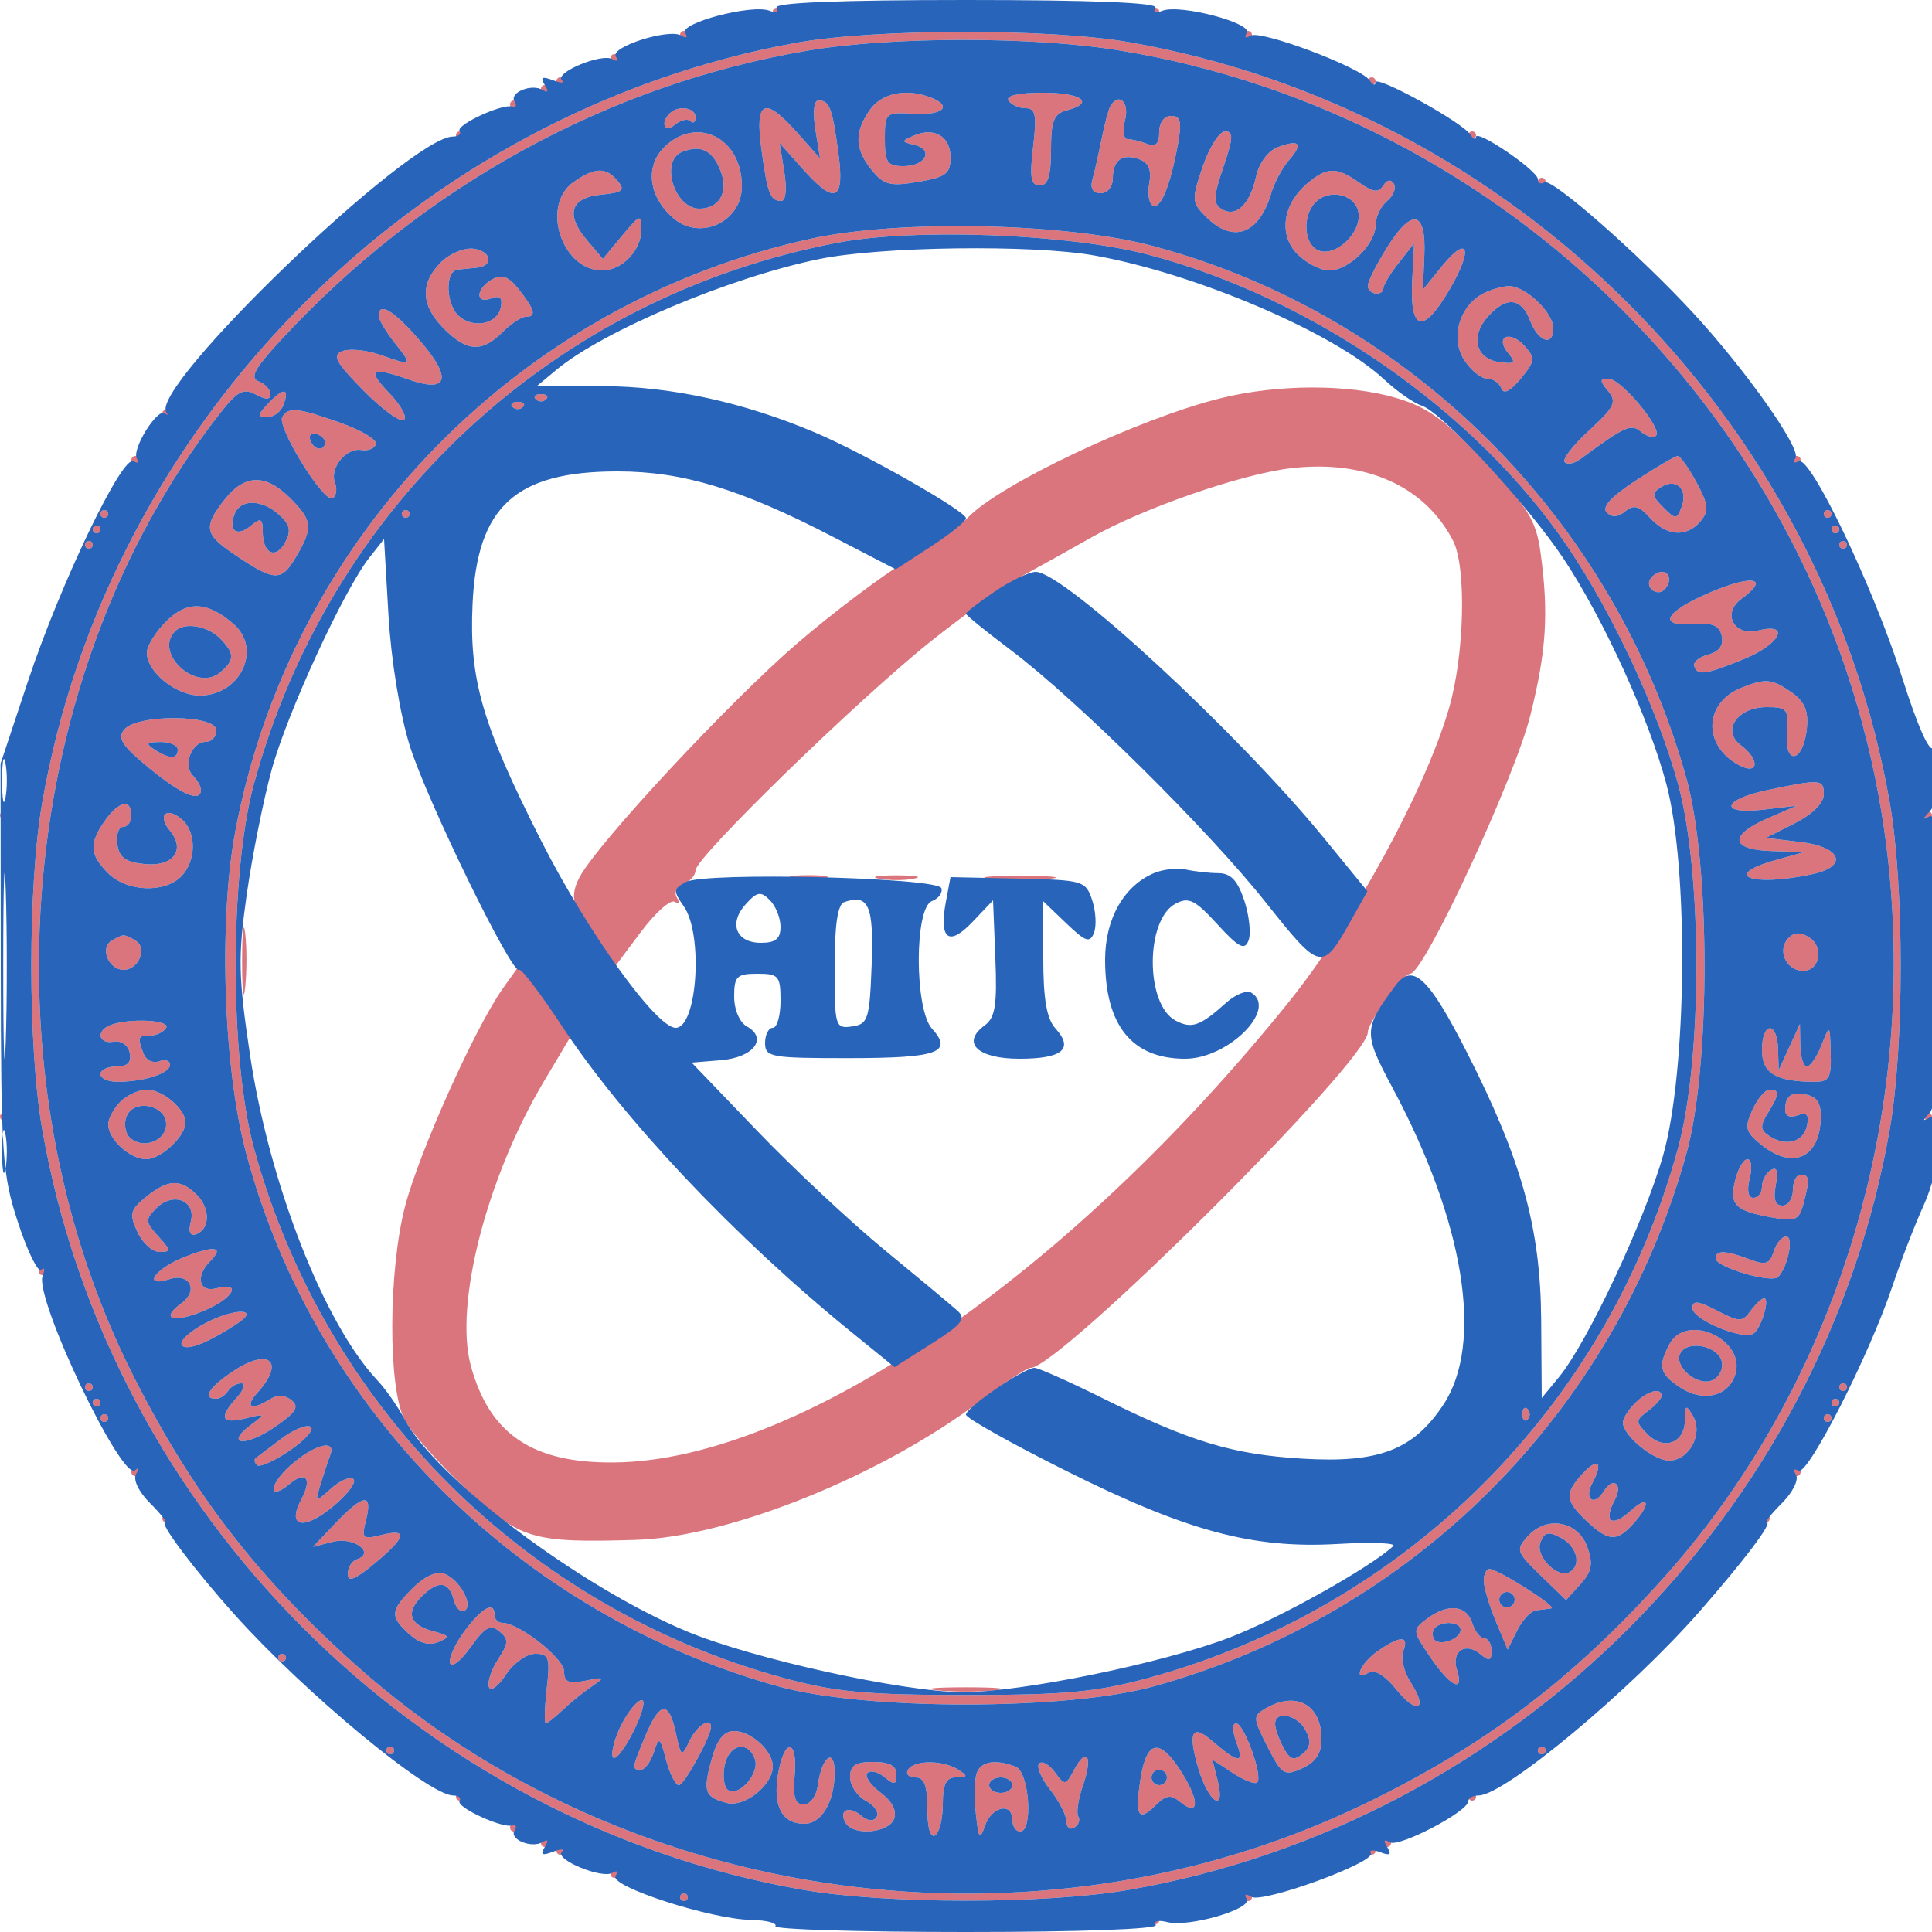 <svg xmlns="http://www.w3.org/2000/svg" width="250" height="250" viewBox="0 0 250 250" version="1.1"><path d="M 100 1.500 C 100 1.775, 100.225 2, 100.500 2 C 100.775 2, 101 1.775, 101 1.500 C 101 1.225, 100.775 1, 100.500 1 C 100.225 1, 100 1.225, 100 1.500 M 149 1.500 C 149 1.775, 149.225 2, 149.500 2 C 149.775 2, 150 1.775, 150 1.500 C 150 1.225, 149.775 1, 149.500 1 C 149.225 1, 149 1.225, 149 1.500 M 88 4.500 C 88 4.775, 88.225 5, 88.500 5 C 88.775 5, 89 4.775, 89 4.500 C 89 4.225, 88.775 4, 88.500 4 C 88.225 4, 88 4.225, 88 4.500 M 103 5.544 C 53.827 14.490, 14.059 54.581, 5.463 103.871 C 3.586 114.634, 3.586 135.366, 5.463 146.129 C 14.126 195.807, 54.193 235.874, 103.871 244.537 C 114.634 246.414, 135.366 246.414, 146.129 244.537 C 195.847 235.867, 235.867 195.847, 244.537 146.129 C 246.414 135.366, 246.414 114.634, 244.537 103.871 C 235.874 54.193, 195.807 14.126, 146.129 5.463 C 135.735 3.651, 113.174 3.693, 103 5.544 M 161 4.500 C 161 4.775, 161.225 5, 161.500 5 C 161.775 5, 162 4.775, 162 4.500 C 162 4.225, 161.775 4, 161.500 4 C 161.225 4, 161 4.225, 161 4.500 M 104.729 6.512 C 78.738 10.881, 54.684 24.092, 36.226 44.135 C 32.910 47.735, 32.297 48.900, 33.479 49.353 C 34.315 49.675, 35 50.417, 35 51.004 C 35 51.746, 34.416 51.758, 33.079 51.042 C 31.466 50.179, 30.691 50.615, 28.252 53.757 C 2.073 87.492, -2.489 138.928, 17.231 178 C 24.907 193.208, 33.249 204.043, 46.126 215.533 C 81.078 246.720, 133.960 253.991, 176.500 233.459 C 192.133 225.914, 203.650 217.193, 215.465 203.951 C 238.778 177.823, 249.275 140.905, 243.504 105.328 C 235.334 54.951, 195.049 14.666, 144.672 6.496 C 133.657 4.709, 115.406 4.717, 104.729 6.512 M 79 7.500 C 79 7.775, 79.225 8, 79.500 8 C 79.775 8, 80 7.775, 80 7.500 C 80 7.225, 79.775 7, 79.500 7 C 79.225 7, 79 7.225, 79 7.500 M 72 10.500 C 72 10.775, 72.225 11, 72.500 11 C 72.775 11, 73 10.775, 73 10.500 C 73 10.225, 72.775 10, 72.500 10 C 72.225 10, 72 10.225, 72 10.500 M 177 10.500 C 177 10.775, 177.225 11, 177.500 11 C 177.775 11, 178 10.775, 178 10.500 C 178 10.225, 177.775 10, 177.500 10 C 177.225 10, 177 10.225, 177 10.500 M 70 11.500 C 70 11.775, 70.225 12, 70.500 12 C 70.775 12, 71 11.775, 71 11.500 C 71 11.225, 70.775 11, 70.500 11 C 70.225 11, 70 11.225, 70 11.500 M 112.557 14.223 C 110.522 17.128, 110.591 19.273, 112.807 22.010 C 114.364 23.933, 115.193 24.143, 118.807 23.533 C 122.394 22.927, 123 22.471, 123 20.381 C 123 17.649, 120.898 16.395, 118.250 17.548 C 116.600 18.266, 116.604 18.334, 118.305 18.739 C 120.881 19.351, 119.800 21.500, 116.917 21.500 C 114.821 21.500, 114.500 21.034, 114.500 18 C 114.500 14.583, 114.589 14.505, 118.250 14.720 C 122.052 14.943, 123.311 13.717, 120.418 12.607 C 117.255 11.393, 114.082 12.045, 112.557 14.223 M 130.500 13 C 130.840 13.550, 131.829 14, 132.698 14 C 134.007 14, 134.177 14.860, 133.686 19 C 133.215 22.977, 133.391 24, 134.547 24 C 135.607 24, 136 22.757, 136 19.406 C 136 15.654, 136.366 14.717, 138 14.290 C 141.756 13.308, 140.009 12, 134.941 12 C 131.823 12, 130.119 12.384, 130.500 13 M 66 13.500 C 66 13.775, 66.225 14, 66.500 14 C 66.775 14, 67 13.775, 67 13.500 C 67 13.225, 66.775 13, 66.500 13 C 66.225 13, 66 13.225, 66 13.500 M 105.511 16.750 L 106.113 20.500 103.234 17.250 C 98.934 12.397, 97.668 12.933, 98.520 19.250 C 99.306 25.071, 99.661 26, 101.104 26 C 101.684 26, 101.843 24.456, 101.489 22.250 L 100.887 18.500 103.766 21.750 C 108.066 26.603, 109.332 26.067, 108.480 19.750 C 107.694 13.929, 107.339 13, 105.896 13 C 105.316 13, 105.157 14.544, 105.511 16.750 M 143.677 13.750 C 143.434 14.162, 142.924 16.075, 142.543 18 C 142.162 19.925, 141.629 22.288, 141.358 23.250 C 141.039 24.382, 141.419 25, 142.433 25 C 143.317 25, 144 24.155, 144 23.059 C 144 20.672, 145.280 19.787, 147.499 20.638 C 148.631 21.072, 149.030 22.061, 148.724 23.665 C 148.473 24.976, 148.659 26.289, 149.136 26.584 C 150.138 27.204, 151.423 24.125, 152.405 18.750 C 152.956 15.739, 152.786 15, 151.545 15 C 150.641 15, 150 15.873, 150 17.107 C 150 18.617, 149.552 19.042, 148.418 18.607 C 147.548 18.273, 146.415 18, 145.899 18 C 145.384 18, 145.244 16.875, 145.589 15.500 C 146.168 13.194, 144.761 11.907, 143.677 13.750 M 86.667 14.667 C 85.399 15.935, 86.002 17.243, 87.342 16.131 C 88.080 15.519, 88.980 15.313, 89.342 15.675 C 89.704 16.037, 90 15.808, 90 15.167 C 90 13.910, 87.759 13.574, 86.667 14.667 M 59 17.500 C 59 17.775, 59.225 18, 59.500 18 C 59.775 18, 60 17.775, 60 17.500 C 60 17.225, 59.775 17, 59.500 17 C 59.225 17, 59 17.225, 59 17.500 M 85.913 19.087 C 83.416 21.584, 83.964 25.552, 87.182 28.273 C 90.649 31.205, 96 28.672, 96 24.100 C 96 17.806, 90.118 14.882, 85.913 19.087 M 155.639 21.545 C 154.173 25.849, 154.194 26.194, 156.045 28.045 C 159.555 31.555, 162.912 30.346, 164.496 25 C 164.903 23.625, 165.931 21.710, 166.779 20.744 C 168.683 18.576, 168.176 17.977, 165.344 19.049 C 164.078 19.529, 162.917 21.102, 162.530 22.864 C 161.735 26.484, 159.925 28.190, 158.085 27.053 C 156.965 26.360, 157.002 25.441, 158.308 21.610 C 159.586 17.859, 159.628 17, 158.533 17 C 157.793 17, 156.491 19.045, 155.639 21.545 M 190 17.500 C 190 17.775, 190.225 18, 190.500 18 C 190.775 18, 191 17.775, 191 17.500 C 191 17.225, 190.775 17, 190.500 17 C 190.225 17, 190 17.225, 190 17.500 M 88.250 19.662 C 85.371 20.824, 87.265 27, 90.500 27 C 93.047 27, 94.274 24.912, 93.292 22.250 C 92.264 19.466, 90.712 18.669, 88.250 19.662 M 74.223 23.557 C 69.945 26.553, 72.681 35, 77.929 35 C 80.500 35, 83.001 32.373, 82.995 29.679 C 82.990 27.659, 82.808 27.719, 80.499 30.500 L 78.008 33.500 75.962 31.087 C 73.119 27.735, 73.802 25.569, 77.824 25.182 C 80.566 24.918, 80.928 24.618, 79.943 23.432 C 78.417 21.592, 76.982 21.624, 74.223 23.557 M 169.153 23.750 C 165.961 26.451, 165.424 30.424, 167.913 32.913 C 169.061 34.061, 170.900 35, 172 35 C 174.523 35, 178 31.594, 178 29.122 C 178 28.090, 178.670 26.689, 179.489 26.009 C 180.308 25.329, 180.702 24.326, 180.364 23.780 C 179.983 23.163, 179.460 23.256, 178.984 24.026 C 178.393 24.982, 177.685 24.893, 175.886 23.633 C 172.925 21.559, 171.718 21.580, 169.153 23.750 M 199 23.500 C 199 23.775, 199.225 24, 199.500 24 C 199.775 24, 200 23.775, 200 23.500 C 200 23.225, 199.775 23, 199.500 23 C 199.225 23, 199 23.225, 199 23.500 M 170.238 26.162 C 168.467 27.933, 168.710 31.675, 170.645 32.417 C 172.851 33.264, 176.163 30.136, 175.794 27.555 C 175.454 25.176, 172.072 24.328, 170.238 26.162 M 179.554 31.915 C 178.149 34.140, 177 36.419, 177 36.980 C 177 38.139, 178.988 38.404, 179.022 37.250 C 179.034 36.837, 179.929 35.375, 181.011 34 L 182.977 31.500 182.738 36.392 C 182.422 42.891, 184.156 43.296, 187.545 37.513 C 190.684 32.158, 190.011 30.220, 186.514 34.539 L 184.117 37.500 184.308 33.108 C 184.562 27.287, 182.760 26.835, 179.554 31.915 M 104.965 30.882 C 67.152 39.129, 37.617 69.511, 30.459 107.525 C 28.269 119.151, 28.901 138.116, 31.846 149.198 C 40.664 182.380, 67.184 208.932, 100.802 218.240 C 112.015 221.344, 138.024 221.332, 149.284 218.218 C 182.829 208.938, 208.934 182.809, 218.240 149.198 C 221.332 138.028, 221.332 111.972, 218.240 100.802 C 208.933 67.187, 182.441 40.723, 149.198 31.833 C 137.991 28.836, 116.467 28.373, 104.965 30.882 M 108.342 31.412 C 71.721 38.403, 42.672 65.371, 32.844 101.500 C 29.705 113.042, 29.705 136.958, 32.844 148.500 C 41.949 181.972, 68.028 208.051, 101.500 217.156 C 108.107 218.953, 112.200 219.332, 125 219.332 C 137.800 219.332, 141.893 218.953, 148.500 217.156 C 181.972 208.051, 208.051 181.972, 217.156 148.500 C 220.295 136.958, 220.295 113.042, 217.156 101.500 C 214.570 91.996, 208.765 79.504, 202.886 70.794 C 191.044 53.252, 169.861 38.505, 148.500 32.934 C 138.177 30.241, 118.399 29.492, 108.342 31.412 M 57.061 33.939 C 54.327 36.673, 54.458 39.549, 57.455 42.545 C 60.432 45.523, 62.361 45.639, 65 43 C 66.100 41.900, 67.450 41, 68 41 C 69.445 41, 69.240 40.121, 67.188 37.512 C 65.821 35.774, 64.963 35.441, 63.688 36.154 C 61.557 37.347, 61.459 39.421, 63.573 38.610 C 64.686 38.183, 65.048 38.514, 64.811 39.742 C 64.397 41.892, 61.397 42.574, 59.452 40.960 C 57.674 39.485, 57.527 35.044, 59.250 34.885 C 59.938 34.821, 61.057 34.709, 61.739 34.635 C 63.913 34.398, 63.584 32.512, 61.311 32.189 C 60.092 32.015, 58.210 32.790, 57.061 33.939 M 191.695 38.111 C 188.735 39.833, 187.692 43.880, 189.496 46.635 C 190.349 47.936, 191.673 49, 192.440 49 C 193.206 49, 194.031 49.563, 194.272 50.250 C 194.558 51.066, 195.427 50.632, 196.775 49 C 198.652 46.727, 198.699 46.343, 197.286 44.774 C 195.399 42.676, 193.375 43.542, 195.154 45.685 C 196.217 46.967, 196.039 47.140, 193.962 46.846 C 190.923 46.415, 190.236 43.502, 192.567 40.926 C 194.940 38.304, 196.862 38.508, 198 41.500 C 199.041 44.237, 201 44.890, 201 42.500 C 201 40.436, 197.381 36.993, 195.250 37.030 C 194.287 37.047, 192.688 37.533, 191.695 38.111 M 49 40.865 C 49 41.341, 49.933 42.916, 51.073 44.365 C 53.436 47.370, 53.412 47.388, 49.137 45.898 C 47.398 45.292, 45.227 45.082, 44.314 45.433 C 42.946 45.958, 43.420 46.852, 46.992 50.492 C 49.379 52.924, 51.744 54.658, 52.248 54.347 C 52.752 54.035, 51.918 52.480, 50.395 50.890 C 47.395 47.759, 47.933 47.384, 52.927 49.124 C 57.966 50.881, 58.542 48.993, 54.431 44.191 C 51.020 40.206, 49 38.969, 49 40.865 M 208.091 50.610 C 209.248 52.004, 208.918 52.687, 205.634 55.697 C 203.547 57.609, 202.123 59.456, 202.468 59.801 C 202.813 60.147, 203.686 59.995, 204.408 59.465 C 210.319 55.117, 211.042 54.790, 212.347 55.873 C 213.082 56.483, 213.957 56.709, 214.292 56.375 C 215.175 55.492, 209.749 49, 208.128 49 C 206.979 49, 206.973 49.263, 208.091 50.610 M 34.750 52.167 C 33.269 53.718, 33.236 54, 34.531 54 C 35.374 54, 36.329 53.306, 36.655 52.457 C 37.522 50.196, 36.744 50.078, 34.750 52.167 M 158 51.519 C 147.394 54.128, 129.188 62.735, 125.182 67.035 C 124.252 68.033, 120.793 70.474, 117.495 72.457 C 114.198 74.441, 107.730 79.312, 103.122 83.282 C 94.373 90.820, 77.358 109.094, 75.019 113.465 C 73.572 116.168, 74.080 117.854, 77.829 122.790 L 79.569 125.080 82.942 120.578 C 84.797 118.102, 86.763 116.354, 87.312 116.693 C 87.876 117.041, 87.997 116.804, 87.591 116.147 C 87.189 115.497, 87.562 114.722, 88.437 114.386 C 89.296 114.056, 90 113.264, 90 112.627 C 90 110.958, 111.073 90.451, 120.500 82.946 C 124.900 79.443, 130.300 75.599, 132.500 74.404 C 134.700 73.209, 138.601 71.036, 141.169 69.575 C 147.820 65.792, 160.559 61.363, 167 60.594 C 176.650 59.443, 184.356 62.871, 188.013 69.942 C 189.783 73.365, 189.513 84.724, 187.496 91.664 C 184.423 102.239, 175.084 119.342, 166.707 129.737 C 138.156 165.164, 103.250 188.981, 79.500 189.241 C 68.898 189.356, 63.310 185.579, 60.912 176.675 C 58.771 168.721, 63.013 152.300, 70.424 139.859 L 73.839 134.126 70.542 129.488 L 67.244 124.849 65.068 127.905 C 61.526 132.879, 54.281 148.999, 52.441 156 C 50.246 164.353, 50.188 179.529, 52.336 183.683 C 53.180 185.314, 56.741 189.335, 60.251 192.618 C 67.288 199.201, 68.835 199.668, 82.268 199.261 C 94.441 198.893, 114.145 190.928, 127 181.179 C 130.025 178.886, 132.888 177.007, 133.361 177.004 C 137.104 176.986, 177 137.272, 177 133.565 C 177 132.295, 181.555 126.023, 182.500 125.992 C 184.276 125.934, 195.978 100.748, 198.020 92.590 C 200.110 84.241, 200.418 79.330, 199.344 71.493 C 198.780 67.375, 197.786 65.750, 192.226 59.857 C 187.041 54.360, 184.765 52.711, 180.701 51.504 C 174.573 49.684, 165.437 49.690, 158 51.519 M 69.333 51.667 C 69.700 52.033, 70.300 52.033, 70.667 51.667 C 71.033 51.300, 70.733 51, 70 51 C 69.267 51, 68.967 51.300, 69.333 51.667 M 66.333 52.667 C 66.700 53.033, 67.300 53.033, 67.667 52.667 C 68.033 52.300, 67.733 52, 67 52 C 66.267 52, 65.967 52.300, 66.333 52.667 M 21 53.500 C 21 53.775, 21.225 54, 21.500 54 C 21.775 54, 22 53.775, 22 53.500 C 22 53.225, 21.775 53, 21.500 53 C 21.225 53, 21 53.225, 21 53.500 M 36.534 53.945 C 35.762 55.195, 41.926 65.163, 43.045 64.472 C 43.522 64.177, 43.657 63.270, 43.344 62.455 C 42.620 60.568, 44.799 57.892, 46.780 58.237 C 47.612 58.382, 48.454 58.044, 48.651 57.486 C 48.848 56.929, 46.809 55.691, 44.120 54.736 C 38.524 52.749, 37.349 52.626, 36.534 53.945 M 40.150 56.950 C 40.580 58.239, 41.951 58.471, 42.075 57.275 C 42.116 56.876, 41.610 56.370, 40.950 56.150 C 40.290 55.930, 39.930 56.290, 40.150 56.950 M 17 59.500 C 17 59.775, 17.225 60, 17.500 60 C 17.775 60, 18 59.775, 18 59.500 C 18 59.225, 17.775 59, 17.500 59 C 17.225 59, 17 59.225, 17 59.500 M 211.701 62.162 C 208.478 64.270, 207.232 65.632, 207.908 66.308 C 208.584 66.984, 209.372 66.936, 210.306 66.161 C 211.390 65.262, 212.095 65.448, 213.503 67.004 C 215.675 69.404, 218.282 69.571, 220.064 67.423 C 221.155 66.109, 221.066 65.278, 219.529 62.423 C 218.515 60.540, 217.418 59.005, 217.093 59.012 C 216.767 59.018, 214.340 60.436, 211.701 62.162 M 232 59.500 C 232 59.775, 232.225 60, 232.500 60 C 232.775 60, 233 59.775, 233 59.500 C 233 59.225, 232.775 59, 232.500 59 C 232.225 59, 232 59.225, 232 59.500 M 29.073 64.635 C 26.291 68.171, 26.450 69.119, 30.257 71.695 C 35.526 75.262, 36.387 75.307, 38.273 72.115 C 40.546 68.266, 40.461 67.370, 37.545 64.455 C 34.377 61.286, 31.661 61.344, 29.073 64.635 M 214.992 63.005 C 213.690 63.810, 213.718 64.146, 215.213 65.641 C 216.831 67.260, 216.964 67.258, 217.596 65.610 C 218.466 63.342, 216.931 61.807, 214.992 63.005 M 30.345 66.543 C 29.511 68.717, 30.669 69.520, 32.476 68.020 C 33.758 66.956, 34 67.083, 34 68.819 C 34 71.675, 35.690 72.448, 36.918 70.154 C 37.699 68.694, 37.518 67.873, 36.139 66.626 C 33.871 64.574, 31.116 64.534, 30.345 66.543 M 13 66.500 C 13 66.775, 13.225 67, 13.500 67 C 13.775 67, 14 66.775, 14 66.500 C 14 66.225, 13.775 66, 13.500 66 C 13.225 66, 13 66.225, 13 66.500 M 52 66.500 C 52 66.775, 52.225 67, 52.500 67 C 52.775 67, 53 66.775, 53 66.500 C 53 66.225, 52.775 66, 52.500 66 C 52.225 66, 52 66.225, 52 66.500 M 236 66.500 C 236 66.775, 236.225 67, 236.500 67 C 236.775 67, 237 66.775, 237 66.500 C 237 66.225, 236.775 66, 236.500 66 C 236.225 66, 236 66.225, 236 66.500 M 12 68.500 C 12 68.775, 12.225 69, 12.500 69 C 12.775 69, 13 68.775, 13 68.500 C 13 68.225, 12.775 68, 12.500 68 C 12.225 68, 12 68.225, 12 68.500 M 237 68.500 C 237 68.775, 237.225 69, 237.500 69 C 237.775 69, 238 68.775, 238 68.500 C 238 68.225, 237.775 68, 237.500 68 C 237.225 68, 237 68.225, 237 68.500 M 11 70.500 C 11 70.775, 11.225 71, 11.500 71 C 11.775 71, 12 70.775, 12 70.500 C 12 70.225, 11.775 70, 11.500 70 C 11.225 70, 11 70.225, 11 70.500 M 238 70.500 C 238 70.775, 238.225 71, 238.500 71 C 238.775 71, 239 70.775, 239 70.500 C 239 70.225, 238.775 70, 238.500 70 C 238.225 70, 238 70.225, 238 70.500 M 213.543 74.931 C 212.860 76.036, 214.437 77.230, 215.361 76.306 C 216.311 75.355, 216.134 74, 215.059 74 C 214.541 74, 213.859 74.419, 213.543 74.931 M 220.250 77.122 C 215.208 79.440, 214.731 81.108, 219.211 80.754 C 221.636 80.562, 222.514 80.946, 222.798 82.321 C 223.046 83.521, 222.449 84.331, 221.046 84.698 C 219.876 85.004, 219.060 85.681, 219.234 86.202 C 219.656 87.468, 220.720 87.312, 225.746 85.246 C 230.395 83.335, 231.750 80.523, 227.509 81.587 C 224.372 82.374, 222.776 79.368, 225.338 77.495 C 229.396 74.527, 226.376 74.306, 220.250 77.122 M 21.517 80.392 C 20.132 81.777, 19 83.605, 19 84.455 C 19 86.948, 22.768 90, 25.845 90 C 31.087 90, 33.944 84.017, 30.250 80.773 C 26.873 77.808, 24.217 77.692, 21.517 80.392 M 22.667 81.667 C 19.841 84.492, 25.371 89.597, 28.470 87.025 C 30.403 85.421, 30.395 84.537, 28.429 82.571 C 26.811 80.954, 23.845 80.488, 22.667 81.667 M 225.315 89.007 C 220.474 90.957, 220.313 96.491, 225.023 99.012 C 227.584 100.383, 227.767 98.291, 225.250 96.419 C 222.732 94.546, 224.812 91.500, 228.609 91.500 C 231.273 91.500, 231.479 91.762, 231.234 94.839 C 230.888 99.189, 233.371 98.639, 233.806 94.269 C 234.034 91.984, 233.526 90.781, 231.834 89.596 C 229.288 87.813, 228.464 87.739, 225.315 89.007 M 16.083 94.400 C 15.150 95.524, 15.788 96.512, 19.313 99.400 C 23.535 102.860, 26 103.892, 26 102.200 C 26 101.760, 25.535 100.935, 24.967 100.367 C 23.643 99.043, 24.786 96, 26.607 96 C 27.373 96, 28 95.325, 28 94.500 C 28 92.461, 17.763 92.376, 16.083 94.400 M 20 97 C 21.939 98.253, 23 98.253, 23 97 C 23 96.450, 21.988 96.007, 20.750 96.015 C 18.931 96.028, 18.787 96.216, 20 97 M 228.750 102.226 C 222.778 103.471, 222.387 105.454, 228.250 104.762 L 232.500 104.260 228.755 105.880 C 223.685 108.073, 223.906 109.967, 229.250 110.126 L 233.500 110.253 229.750 111.303 C 222.651 113.291, 226.614 114.808, 234.500 113.122 C 239.217 112.113, 238.309 109.597, 233 108.962 L 228.500 108.424 232.250 106.527 C 234.509 105.384, 236 103.908, 236 102.815 C 236 100.818, 235.645 100.789, 228.750 102.226 M 13.557 106.223 C 11.499 109.160, 11.593 110.593, 14 113 C 16.392 115.392, 21.245 115.613, 23.429 113.429 C 25.427 111.430, 25.452 107.620, 23.476 105.980 C 21.503 104.343, 20.335 105.494, 21.969 107.463 C 24.058 109.980, 22.442 112.169, 18.757 111.814 C 16.259 111.573, 15.426 110.976, 15.180 109.250 C 15.005 108.013, 15.342 107, 15.930 107 C 16.519 107, 17 106.325, 17 105.500 C 17 103.317, 15.349 103.664, 13.557 106.223 M 0 105.500 C 0 105.775, 0.225 106, 0.500 106 C 0.775 106, 1 105.775, 1 105.500 C 1 105.225, 0.775 105, 0.500 105 C 0.225 105, 0 105.225, 0 105.500 M 249 105.500 C 249 105.775, 249.225 106, 249.500 106 C 249.775 106, 250 105.775, 250 105.500 C 250 105.225, 249.775 105, 249.500 105 C 249.225 105, 249 105.225, 249 105.500 M 102.762 113.707 C 104.006 113.946, 105.806 113.937, 106.762 113.687 C 107.718 113.437, 106.700 113.241, 104.500 113.252 C 102.300 113.263, 101.518 113.468, 102.762 113.707 M 113.750 113.706 C 114.987 113.944, 117.013 113.944, 118.250 113.706 C 119.487 113.467, 118.475 113.272, 116 113.272 C 113.525 113.272, 112.513 113.467, 113.750 113.706 M 128.250 113.728 C 130.313 113.944, 133.688 113.944, 135.750 113.728 C 137.813 113.513, 136.125 113.336, 132 113.336 C 127.875 113.336, 126.188 113.513, 128.250 113.728 M 31.328 124.500 C 31.333 128.350, 31.513 129.802, 31.730 127.728 C 31.946 125.653, 31.943 122.503, 31.722 120.728 C 31.501 118.952, 31.324 120.650, 31.328 124.500 M 231.395 121.422 C 229.987 122.930, 231.056 125.467, 233.166 125.625 C 235.429 125.795, 236.126 122.560, 234.099 121.294 C 232.962 120.584, 232.142 120.623, 231.395 121.422 M 14.386 121.765 C 12.908 122.741, 14.099 125.500, 16 125.500 C 17.901 125.500, 19.092 122.741, 17.614 121.765 C 17.001 121.361, 16.275 121.031, 16 121.031 C 15.725 121.031, 14.999 121.361, 14.386 121.765 M 14.250 132.662 C 12.373 133.419, 12.746 135.131, 14.714 134.794 C 15.700 134.625, 16.580 135.243, 16.787 136.250 C 17.038 137.470, 16.518 138, 15.073 138 C 13.933 138, 13 138.450, 13 139 C 13 139.550, 14.012 139.994, 15.250 139.986 C 18.686 139.965, 22 138.881, 22 137.776 C 22 137.232, 21.362 137.031, 20.583 137.330 C 19.803 137.629, 18.903 137.190, 18.583 136.355 C 17.755 134.198, 17.827 134, 19.441 134 C 20.234 134, 21.160 133.550, 21.500 133 C 22.134 131.974, 16.596 131.716, 14.250 132.662 M 228 135.883 C 228 138.875, 229.779 139.956, 234.750 139.986 C 236.704 139.998, 236.986 139.507, 236.894 136.250 C 236.787 132.505, 236.786 132.504, 235.701 135.250 C 235.103 136.762, 234.251 138, 233.807 138 C 233.363 138, 232.980 136.762, 232.955 135.250 L 232.910 132.500 231.536 135.500 L 230.162 138.500 230.081 135.750 C 229.973 132.076, 228 132.202, 228 135.883 M 15.571 142.571 C 14.707 143.436, 14 144.754, 14 145.500 C 14 147.422, 16.817 150, 18.916 150 C 20.830 150, 24 147.034, 24 145.243 C 24 143.510, 21.042 141, 19 141 C 17.979 141, 16.436 141.707, 15.571 142.571 M 226.765 143.617 C 225.712 145.928, 225.845 146.456, 227.897 148.117 C 231.824 151.298, 235.248 149.982, 235.582 145.164 C 235.732 143, 235.283 142.046, 233.952 141.698 C 231.878 141.155, 231 141.732, 231 143.635 C 231 144.418, 231.638 144.692, 232.601 144.323 C 233.778 143.871, 234.107 144.208, 233.840 145.593 C 233.421 147.766, 231.174 148.433, 229 147.029 C 227.764 146.231, 227.720 145.706, 228.750 144.044 C 230.267 141.597, 230.312 141, 228.979 141 C 228.417 141, 227.420 142.178, 226.765 143.617 M 16.363 144.497 C 16.017 145.398, 16.196 146.596, 16.761 147.161 C 18.391 148.791, 21.500 147.692, 21.500 145.486 C 21.500 142.943, 17.272 142.128, 16.363 144.497 M 0 144.500 C 0 144.775, 0.225 145, 0.500 145 C 0.775 145, 1 144.775, 1 144.500 C 1 144.225, 0.775 144, 0.500 144 C 0.225 144, 0 144.225, 0 144.500 M 249 144.500 C 249 144.775, 249.225 145, 249.500 145 C 249.775 145, 250 144.775, 250 144.500 C 250 144.225, 249.775 144, 249.500 144 C 249.225 144, 249 144.225, 249 144.500 M 224.553 152.645 C 223.742 155.878, 224.470 156.655, 229.111 157.507 C 232.318 158.096, 232.792 157.909, 233.347 155.835 C 234.210 152.613, 234.155 152, 233 152 C 232.450 152, 232 152.900, 232 154 C 232 155.100, 231.387 156, 230.639 156 C 229.705 156, 229.437 155.167, 229.784 153.351 C 230.133 151.523, 229.935 150.922, 229.145 151.410 C 228.515 151.800, 228 152.766, 228 153.559 C 228 154.352, 227.501 155, 226.892 155 C 226.209 155, 226.024 154.040, 226.411 152.500 C 226.756 151.125, 226.628 150, 226.127 150 C 225.627 150, 224.918 151.190, 224.553 152.645 M 18.897 154.883 C 16.845 156.544, 16.712 157.072, 17.765 159.383 C 18.420 160.822, 19.712 162, 20.634 162 C 22.149 162, 22.134 161.805, 20.472 159.969 C 18.784 158.104, 18.765 157.806, 20.239 156.332 C 22.398 154.174, 25.404 155.347, 24.692 158.069 C 24.353 159.367, 24.585 159.972, 25.329 159.724 C 27.175 159.109, 27.255 156.398, 25.479 154.621 C 23.368 152.510, 21.747 152.575, 18.897 154.883 M 229.514 161.955 C 228.998 163.583, 228.474 163.750, 226.382 162.955 C 223.292 161.780, 222 161.744, 222 162.832 C 222 163.975, 229.289 166.126, 230.112 165.225 C 231.388 163.830, 232.137 160, 231.135 160 C 230.585 160, 229.856 160.880, 229.514 161.955 M 23.750 162.708 C 19.955 164.232, 18.383 166.648, 21.916 165.527 C 24.573 164.683, 25.730 166.993, 23.476 168.641 C 20.645 170.711, 22.378 171.287, 26.392 169.610 C 30.194 168.021, 31.417 165.817, 28 166.710 C 25.743 167.300, 25.243 165.157, 27.183 163.217 C 29.104 161.296, 27.761 161.097, 23.750 162.708 M 5 164.500 C 5 164.775, 5.225 165, 5.500 165 C 5.775 165, 6 164.775, 6 164.500 C 6 164.225, 5.775 164, 5.500 164 C 5.225 164, 5 164.225, 5 164.500 M 219 169.273 C 219 170.735, 225.465 173.449, 226.873 172.578 C 227.889 171.951, 229.091 168, 228.267 168 C 227.966 168, 227.188 168.728, 226.538 169.617 C 225.449 171.106, 225.102 171.104, 222.178 169.592 C 219.700 168.311, 219 168.241, 219 169.273 M 26.716 171.139 C 24.635 172.208, 23.198 173.512, 23.523 174.037 C 24.063 174.911, 26.979 173.767, 30.857 171.162 C 33.645 169.288, 30.355 169.270, 26.716 171.139 M 216.035 173.934 C 214.498 176.807, 214.745 177.787, 217.451 179.560 C 220.383 181.481, 223.641 180.708, 224.539 177.877 C 225.972 173.363, 218.256 169.785, 216.035 173.934 M 217.476 175.039 C 216.466 176.674, 219.511 179.402, 221.496 178.640 C 222.405 178.291, 222.997 177.217, 222.814 176.253 C 222.427 174.223, 218.528 173.336, 217.476 175.039 M 30.263 177.373 C 27.076 179.467, 26.095 181, 27.941 181 C 28.459 181, 29.160 180.550, 29.500 180 C 29.840 179.450, 30.611 179, 31.214 179 C 31.817 179, 31.565 179.823, 30.655 180.829 C 28.269 183.465, 28.611 184.312, 31.750 183.542 C 34.370 182.900, 34.405 182.939, 32.502 184.352 C 29.014 186.942, 31.686 187.286, 35.446 184.731 C 38.278 182.806, 38.768 182.052, 37.740 181.199 C 36.908 180.509, 35.900 180.452, 34.966 181.042 C 32.507 182.598, 31.593 182.107, 33.345 180.171 C 36.914 176.227, 34.854 174.356, 30.263 177.373 M 11 179.500 C 11 179.775, 11.225 180, 11.500 180 C 11.775 180, 12 179.775, 12 179.500 C 12 179.225, 11.775 179, 11.500 179 C 11.225 179, 11 179.225, 11 179.500 M 238 179.500 C 238 179.775, 238.225 180, 238.500 180 C 238.775 180, 239 179.775, 239 179.500 C 239 179.225, 238.775 179, 238.500 179 C 238.225 179, 238 179.225, 238 179.500 M 211.571 181.571 C 210.707 182.436, 210 183.561, 210 184.071 C 210 185.735, 213.951 189, 215.965 189 C 218.567 189, 220.424 185.556, 219.073 183.237 C 218.177 181.699, 218.057 181.762, 218.030 183.781 C 217.991 186.746, 215.303 187.739, 213.172 185.576 C 211.609 183.988, 211.614 183.793, 213.250 182.579 C 214.213 181.864, 215 180.992, 215 180.640 C 215 179.477, 213.168 179.975, 211.571 181.571 M 12 181.500 C 12 181.775, 12.225 182, 12.500 182 C 12.775 182, 13 181.775, 13 181.500 C 13 181.225, 12.775 181, 12.500 181 C 12.225 181, 12 181.225, 12 181.500 M 237 181.500 C 237 181.775, 237.225 182, 237.500 182 C 237.775 182, 238 181.775, 238 181.500 C 238 181.225, 237.775 181, 237.500 181 C 237.225 181, 237 181.225, 237 181.500 M 197 183 C 197 183.733, 197.300 184.033, 197.667 183.667 C 198.033 183.300, 198.033 182.700, 197.667 182.333 C 197.300 181.967, 197 182.267, 197 183 M 13 183.500 C 13 183.775, 13.225 184, 13.500 184 C 13.775 184, 14 183.775, 14 183.500 C 14 183.225, 13.775 183, 13.500 183 C 13.225 183, 13 183.225, 13 183.500 M 236 183.500 C 236 183.775, 236.225 184, 236.500 184 C 236.775 184, 237 183.775, 237 183.500 C 237 183.225, 236.775 183, 236.500 183 C 236.225 183, 236 183.225, 236 183.500 M 36.368 186.200 C 34.790 187.395, 33.313 188.513, 33.083 188.686 C 32.854 188.859, 32.932 189.265, 33.256 189.589 C 33.579 189.913, 35.489 189.061, 37.498 187.695 C 39.508 186.329, 40.721 184.945, 40.194 184.620 C 39.666 184.294, 37.945 185.005, 36.368 186.200 M 37.635 189.583 C 34.746 192.123, 34.620 194.390, 37.500 192 C 39.610 190.249, 40.419 191.348, 38.988 194.022 C 37.089 197.571, 39.225 198.101, 42.994 195.015 C 44.915 193.441, 46.155 191.822, 45.750 191.416 C 45.344 191.011, 44.050 191.539, 42.873 192.589 C 40.742 194.493, 40.737 194.491, 41.504 192 C 41.928 190.625, 42.486 188.938, 42.744 188.250 C 43.528 186.164, 40.676 186.908, 37.635 189.583 M 204.661 190.823 C 202.455 193.260, 202.562 194.240, 205.314 196.826 C 208.136 199.476, 209.204 199.537, 211.345 197.171 C 213.678 194.594, 213.409 193.320, 210.994 195.506 C 208.552 197.715, 207.430 196.934, 208.954 194.086 C 210.071 191.998, 208.736 191.001, 207.500 193 C 206.264 194.999, 204.929 194.002, 206.046 191.914 C 207.527 189.148, 206.738 188.527, 204.661 190.823 M 17 190.500 C 17 190.775, 17.225 191, 17.500 191 C 17.775 191, 18 190.775, 18 190.500 C 18 190.225, 17.775 190, 17.500 190 C 17.225 190, 17 190.225, 17 190.500 M 232 190.500 C 232 190.775, 232.225 191, 232.500 191 C 232.775 191, 233 190.775, 233 190.500 C 233 190.225, 232.775 190, 232.500 190 C 232.225 190, 232 190.225, 232 190.500 M 43.437 197.076 L 40.500 200.153 43.141 199.495 C 45.796 198.834, 48.626 200.958, 46.177 201.774 C 45.530 201.990, 45 202.848, 45 203.682 C 45 204.776, 45.952 204.406, 48.428 202.348 C 52.587 198.892, 52.874 197.743, 49.355 198.626 C 46.895 199.243, 46.757 199.105, 47.374 196.645 C 48.246 193.171, 47.040 193.303, 43.437 197.076 M 21 196.500 C 21 196.775, 21.225 197, 21.500 197 C 21.775 197, 22 196.775, 22 196.500 C 22 196.225, 21.775 196, 21.500 196 C 21.225 196, 21 196.225, 21 196.500 M 228 196.500 C 228 196.775, 228.225 197, 228.500 197 C 228.775 197, 229 196.775, 229 196.500 C 229 196.225, 228.775 196, 228.500 196 C 228.225 196, 228 196.225, 228 196.500 M 197.710 198.768 C 196.112 200.534, 196.197 200.799, 199.335 203.840 L 202.646 207.049 204.505 204.994 C 205.980 203.365, 206.168 202.376, 205.414 200.220 C 204.229 196.830, 200.158 196.063, 197.710 198.768 M 199.323 199.601 C 198.635 201.394, 201.612 204.358, 203.147 203.409 C 204.672 202.467, 204.048 200.096, 201.985 198.992 C 200.371 198.128, 199.842 198.249, 199.323 199.601 M 53.444 205.465 C 50.488 208.421, 50.428 209.173, 52.963 211.466 C 54.242 212.624, 55.548 212.978, 56.713 212.484 C 58.282 211.817, 58.205 211.647, 56.074 211.085 C 53.007 210.276, 52.457 208.686, 54.527 206.616 C 56.688 204.455, 58.077 204.579, 58.707 206.989 C 58.993 208.083, 59.627 208.730, 60.116 208.428 C 61.301 207.696, 59.486 204.401, 57.472 203.628 C 56.517 203.261, 54.919 203.990, 53.444 205.465 M 192 204.532 C 192 205.375, 192.695 207.727, 193.544 209.760 L 195.088 213.456 196.324 210.978 C 197.003 209.615, 198.108 208.444, 198.780 208.375 C 199.451 208.306, 200.338 208.191, 200.750 208.120 C 201.600 207.972, 193.907 203.079, 192.750 203.031 C 192.338 203.014, 192 203.689, 192 204.532 M 194 207 C 194 207.550, 194.450 208, 195 208 C 195.550 208, 196 207.550, 196 207 C 196 206.450, 195.550 206, 195 206 C 194.450 206, 194 206.450, 194 207 M 60.121 211.050 C 58.881 212.727, 58.035 214.605, 58.241 215.224 C 58.447 215.842, 59.646 214.901, 60.906 213.133 C 62.755 210.535, 63.469 210.145, 64.620 211.100 C 65.848 212.119, 65.826 212.616, 64.460 214.702 C 63.587 216.033, 63.049 217.648, 63.264 218.291 C 63.478 218.933, 64.458 218.231, 65.442 216.730 C 66.425 215.228, 68.137 214, 69.245 214 C 71.042 214, 71.205 214.488, 70.753 218.500 C 70.474 220.975, 70.415 223, 70.623 223 C 70.830 223, 71.827 222.213, 72.838 221.250 C 73.849 220.287, 75.536 218.921, 76.588 218.214 C 78.330 217.042, 78.255 216.977, 75.750 217.483 C 73.580 217.921, 72.997 217.665, 72.988 216.269 C 72.976 214.582, 67.148 210, 65.014 210 C 64.456 210, 64 209.550, 64 209 C 64 207.135, 62.385 207.989, 60.121 211.050 M 184.600 209.501 C 182.749 210.903, 182.762 211.030, 185.100 214.463 C 187.710 218.294, 189.497 219.140, 188.527 216.084 C 187.764 213.682, 189.609 212.430, 191.544 214.036 C 192.717 215.010, 193 214.930, 193 213.622 C 193 212.730, 192.580 212, 192.067 212 C 191.554 212, 190.849 211.100, 190.500 210 C 189.760 207.668, 187.298 207.460, 184.600 209.501 M 185.694 210.639 C 185.342 210.991, 185.282 211.647, 185.559 212.096 C 186.183 213.105, 189 212.120, 189 210.893 C 189 209.867, 186.647 209.686, 185.694 210.639 M 178.250 213.674 C 175.984 215.255, 174.995 217.739, 177.166 216.398 C 177.848 215.976, 179.281 216.869, 180.621 218.550 C 183.322 221.937, 184.881 221.275, 182.557 217.728 C 181.676 216.382, 181.238 214.543, 181.584 213.641 C 182.364 211.609, 181.194 211.621, 178.250 213.674 M 36 214.500 C 36 214.775, 36.225 215, 36.500 215 C 36.775 215, 37 214.775, 37 214.500 C 37 214.225, 36.775 214, 36.500 214 C 36.225 214, 36 214.225, 36 214.500 M 121.250 218.728 C 123.313 218.944, 126.688 218.944, 128.750 218.728 C 130.813 218.513, 129.125 218.336, 125 218.336 C 120.875 218.336, 119.188 218.513, 121.250 218.728 M 80.465 223.068 C 79.592 224.755, 79.060 226.668, 79.281 227.318 C 79.503 227.968, 80.664 226.588, 81.862 224.250 C 83.060 221.912, 83.593 220, 83.046 220 C 82.499 220, 81.337 221.381, 80.465 223.068 M 163.754 221.078 C 162.107 222.038, 162.121 222.317, 164.012 226.023 C 165.876 229.678, 166.188 229.871, 168.508 228.815 C 170.248 228.022, 171 226.882, 171 225.039 C 171 220.571, 167.711 218.773, 163.754 221.078 M 83.513 224.622 C 81.734 228.881, 81.718 229, 82.933 229 C 83.446 229, 84.196 227.988, 84.600 226.750 C 85.285 224.650, 85.391 224.717, 86.195 227.750 C 86.669 229.537, 87.411 231, 87.843 231 C 88.531 231, 92 224.712, 92 223.466 C 92 222.114, 90.163 223.299, 89.235 225.250 C 88.199 227.428, 88.142 227.396, 87.458 224.250 C 86.539 220.031, 85.386 220.140, 83.513 224.622 M 165 223.066 C 165 223.652, 165.481 225.031, 166.070 226.130 C 166.916 227.712, 167.434 227.885, 168.549 226.960 C 169.585 226.100, 169.690 225.288, 168.944 223.895 C 167.865 221.879, 165 221.277, 165 223.066 M 160.022 225.557 C 161.065 228.301, 160.264 228.211, 156.744 225.187 C 154.217 223.017, 153.684 224.214, 155.089 228.903 C 156.429 233.374, 158.636 234.669, 157.551 230.347 L 156.885 227.695 159.529 229.427 C 160.984 230.380, 162.404 230.929, 162.686 230.647 C 163.452 229.881, 160.987 223, 159.947 223 C 159.436 223, 159.468 224.102, 160.022 225.557 M 92.084 227.656 C 90.926 231.850, 91.171 232.550, 94.059 233.305 C 96.345 233.903, 100 230.991, 100 228.571 C 100 226.548, 97.200 224, 94.976 224 C 93.661 224, 92.790 225.101, 92.084 227.656 M 50 226.500 C 50 226.775, 50.225 227, 50.500 227 C 50.775 227, 51 226.775, 51 226.500 C 51 226.225, 50.775 226, 50.500 226 C 50.225 226, 50 226.225, 50 226.500 M 93.751 228.524 C 93.485 229.912, 93.701 231.315, 94.230 231.642 C 95.684 232.541, 98.359 229.378, 97.668 227.578 C 96.728 225.129, 94.287 225.718, 93.751 228.524 M 100.663 229.687 C 100.003 233.754, 101.221 236, 104.087 236 C 106.310 236, 108 233.134, 108 229.366 C 108 226.048, 106.329 227.310, 105.835 231 C 105.646 232.407, 104.844 233.500, 104 233.500 C 102.875 233.500, 102.582 232.563, 102.828 229.750 C 103.252 224.907, 101.448 224.854, 100.663 229.687 M 147.595 230.134 C 146.817 234.999, 147.298 235.845, 149.558 233.585 C 150.852 232.291, 151.521 232.187, 152.630 233.108 C 155.095 235.154, 155.312 233.241, 153.033 229.553 C 150.129 224.854, 148.409 225.038, 147.595 230.134 M 199 226.500 C 199 226.775, 199.225 227, 199.500 227 C 199.775 227, 200 226.775, 200 226.500 C 200 226.225, 199.775 226, 199.500 226 C 199.225 226, 199 226.225, 199 226.500 M 139.002 228.997 C 137.891 231.072, 137.784 231.087, 136.502 229.334 C 135.766 228.327, 134.850 227.816, 134.468 228.199 C 134.085 228.582, 134.723 230.104, 135.886 231.582 C 137.049 233.060, 138 234.911, 138 235.694 C 138 236.477, 138.457 236.835, 139.016 236.490 C 139.575 236.144, 139.806 235.495, 139.528 235.046 C 139.251 234.597, 139.521 232.805, 140.128 231.064 C 141.434 227.315, 140.661 225.896, 139.002 228.997 M 110 229.965 C 110 231.045, 110.913 232.418, 112.028 233.015 C 113.143 233.612, 113.778 234.550, 113.439 235.099 C 113.042 235.741, 112.310 235.672, 111.387 234.906 C 109.780 233.573, 108.441 234.286, 109.459 235.933 C 110.485 237.594, 114.991 237.188, 115.687 235.372 C 116.089 234.325, 115.458 233.100, 113.921 231.940 C 112.606 230.948, 111.850 229.817, 112.241 229.426 C 112.632 229.035, 113.638 229.284, 114.476 229.980 C 115.735 231.025, 116 230.963, 116 229.622 C 116 228.486, 115.101 228, 113 228 C 110.685 228, 110 228.448, 110 229.965 M 117.500 229 C 117.160 229.550, 117.584 230, 118.441 230 C 119.597 230, 120 231.049, 120 234.059 C 120 236.510, 120.396 237.873, 121 237.500 C 121.550 237.160, 122 235.334, 122 233.441 C 122 230.836, 122.425 229.996, 123.750 229.985 C 125.246 229.972, 125.282 229.828, 124 229 C 122.037 227.731, 118.284 227.731, 117.500 229 M 126.402 229.395 C 126.108 230.162, 126.050 232.524, 126.273 234.645 C 126.622 237.952, 126.790 238.180, 127.457 236.250 C 128.325 233.735, 131 233.169, 131 235.500 C 131 236.325, 131.450 237, 132 237 C 133.725 237, 133.190 229.287, 131.418 228.607 C 128.836 227.616, 126.972 227.909, 126.402 229.395 M 149 230 C 149 230.550, 149.450 231, 150 231 C 150.550 231, 151 230.550, 151 230 C 151 229.450, 150.550 229, 150 229 C 149.450 229, 149 229.450, 149 230 M 128 231 C 128 231.550, 128.675 232, 129.500 232 C 130.325 232, 131 231.550, 131 231 C 131 230.450, 130.325 230, 129.500 230 C 128.675 230, 128 230.450, 128 231 M 59 232.500 C 59 232.775, 59.225 233, 59.500 233 C 59.775 233, 60 232.775, 60 232.500 C 60 232.225, 59.775 232, 59.500 232 C 59.225 232, 59 232.225, 59 232.500 M 190 232.500 C 190 232.775, 190.225 233, 190.500 233 C 190.775 233, 191 232.775, 191 232.500 C 191 232.225, 190.775 232, 190.500 232 C 190.225 232, 190 232.225, 190 232.500 M 66 236.500 C 66 236.775, 66.225 237, 66.500 237 C 66.775 237, 67 236.775, 67 236.500 C 67 236.225, 66.775 236, 66.500 236 C 66.225 236, 66 236.225, 66 236.500 M 70 238.500 C 70 238.775, 70.225 239, 70.500 239 C 70.775 239, 71 238.775, 71 238.500 C 71 238.225, 70.775 238, 70.500 238 C 70.225 238, 70 238.225, 70 238.500 M 179 238.500 C 179 238.775, 179.225 239, 179.500 239 C 179.775 239, 180 238.775, 180 238.500 C 180 238.225, 179.775 238, 179.500 238 C 179.225 238, 179 238.225, 179 238.500 M 72 239.500 C 72 239.775, 72.225 240, 72.500 240 C 72.775 240, 73 239.775, 73 239.500 C 73 239.225, 72.775 239, 72.500 239 C 72.225 239, 72 239.225, 72 239.500 M 177 239.500 C 177 239.775, 177.225 240, 177.500 240 C 177.775 240, 178 239.775, 178 239.500 C 178 239.225, 177.775 239, 177.500 239 C 177.225 239, 177 239.225, 177 239.500 M 79 242.500 C 79 242.775, 79.225 243, 79.500 243 C 79.775 243, 80 242.775, 80 242.500 C 80 242.225, 79.775 242, 79.500 242 C 79.225 242, 79 242.225, 79 242.500 M 88 245.500 C 88 245.775, 88.225 246, 88.500 246 C 88.775 246, 89 245.775, 89 245.500 C 89 245.225, 88.775 245, 88.500 245 C 88.225 245, 88 245.225, 88 245.500 M 161 245.500 C 161 245.775, 161.225 246, 161.500 246 C 161.775 246, 162 245.775, 162 245.500 C 162 245.225, 161.775 245, 161.500 245 C 161.225 245, 161 245.225, 161 245.500 M 100 248.500 C 100 248.775, 100.225 249, 100.500 249 C 100.775 249, 101 248.775, 101 248.500 C 101 248.225, 100.775 248, 100.500 248 C 100.225 248, 100 248.225, 100 248.500 M 149 248.500 C 149 248.775, 149.225 249, 149.500 249 C 149.775 249, 150 248.775, 150 248.500 C 150 248.225, 149.775 248, 149.500 248 C 149.225 248, 149 248.225, 149 248.500" stroke="none" fill="#db757d" fill-rule="evenodd"/><path d="M 100.493 0.989 C 100.842 1.554, 100.444 1.724, 99.564 1.386 C 97.287 0.512, 87.874 2.987, 88.657 4.254 C 89.035 4.865, 88.832 5.014, 88.175 4.608 C 86.595 3.632, 78.924 6.068, 79.687 7.303 C 80.029 7.856, 79.836 8.017, 79.258 7.659 C 77.913 6.828, 71.721 9.388, 72.703 10.370 C 73.108 10.774, 72.591 10.780, 71.555 10.383 C 70.144 9.841, 69.877 9.992, 70.490 10.985 C 71.010 11.826, 70.921 12.069, 70.245 11.651 C 68.821 10.772, 65.861 11.966, 66.580 13.130 C 66.893 13.636, 66.778 13.931, 66.324 13.787 C 65.016 13.370, 58.978 16.155, 59.469 16.949 C 59.713 17.344, 59.334 17.667, 58.628 17.667 C 53.012 17.667, 19.197 50.204, 21.530 53.363 C 21.788 53.713, 21.696 53.771, 21.325 53.492 C 20.353 52.760, 16.999 58.189, 17.711 59.342 C 18.040 59.874, 17.850 60.025, 17.289 59.679 C 15.844 58.786, 7.837 75.463, 3.616 88.157 L 0.072 98.814 0.100 125.157 C 0.126 149.682, 0.282 151.968, 2.361 158.286 C 3.590 162.018, 4.935 164.732, 5.350 164.317 C 5.766 163.901, 5.840 164.254, 5.514 165.102 C 4.420 167.954, 15.779 191.806, 17.492 190.252 C 17.948 189.838, 17.999 190.059, 17.606 190.742 C 17.192 191.462, 17.946 193.037, 19.401 194.492 C 20.780 195.871, 21.674 197, 21.386 197 C 20.532 197, 25.131 203.108, 30.422 209 C 39.539 219.153, 55.472 232.333, 58.628 232.333 C 59.334 232.333, 59.713 232.656, 59.469 233.051 C 58.978 233.845, 65.016 236.630, 66.324 236.213 C 66.778 236.069, 66.893 236.364, 66.580 236.870 C 65.861 238.034, 68.821 239.228, 70.245 238.349 C 70.921 237.931, 71.010 238.174, 70.490 239.015 C 69.877 240.008, 70.144 240.159, 71.555 239.617 C 72.591 239.220, 73.108 239.226, 72.703 239.630 C 71.721 240.612, 77.913 243.172, 79.258 242.341 C 79.842 241.979, 80.016 242.166, 79.648 242.760 C 78.830 244.084, 91.972 248.346, 97.150 248.436 C 99.158 248.471, 100.594 248.838, 100.341 249.250 C 100.089 249.662, 111.185 250, 125 250 C 139.768 250, 149.887 249.626, 149.558 249.093 C 149.249 248.595, 149.909 248.425, 151.023 248.716 C 153.792 249.440, 162.128 247.017, 161.327 245.721 C 160.947 245.105, 161.185 244.996, 161.919 245.450 C 163.359 246.340, 178.094 240.961, 177.380 239.806 C 177.114 239.375, 177.668 239.319, 178.612 239.681 C 179.868 240.164, 180.109 239.985, 179.510 239.015 C 178.968 238.140, 179.078 237.930, 179.831 238.396 C 180.999 239.118, 190 234.405, 190 233.072 C 190 232.666, 190.597 232.333, 191.328 232.333 C 194.663 232.333, 210.976 218.747, 219.944 208.500 C 225.746 201.870, 229.417 197, 228.614 197 C 228.326 197, 229.220 195.871, 230.599 194.492 C 231.983 193.108, 232.790 191.469, 232.399 190.837 C 231.996 190.184, 232.130 189.962, 232.711 190.321 C 233.894 191.053, 241.884 175.380, 244.855 166.500 C 245.960 163.200, 247.784 158.475, 248.910 156 C 251.236 150.884, 251.785 143.439, 249.750 144.588 C 248.750 145.152, 248.750 145.024, 249.750 143.947 C 251.556 142.001, 251.556 104.568, 249.750 105.588 C 248.750 106.152, 248.750 106.024, 249.750 104.947 C 250.438 104.206, 250.993 101.778, 250.985 99.550 C 250.976 97.207, 250.639 96.020, 250.186 96.734 C 249.707 97.488, 248.151 94.019, 246.184 87.811 C 242.424 75.944, 234.195 58.761, 232.711 59.679 C 232.150 60.025, 231.983 59.836, 232.341 59.258 C 233.086 58.053, 225.891 47.861, 219.106 40.509 C 212.103 32.921, 200.811 22.999, 199.852 23.591 C 199.383 23.881, 199 23.701, 199 23.192 C 199 22.080, 191.007 16.639, 190.985 17.736 C 190.976 18.156, 190.639 17.998, 190.235 17.385 C 189.180 15.785, 178.003 9.644, 177.985 10.655 C 177.976 11.120, 177.639 11.005, 177.235 10.401 C 176.105 8.710, 163.093 3.824, 161.819 4.612 C 161.167 5.015, 160.967 4.863, 161.343 4.254 C 162.126 2.987, 152.713 0.512, 150.436 1.386 C 149.556 1.724, 149.158 1.554, 149.507 0.989 C 149.903 0.347, 141.297 -0, 125 -0 C 108.703 -0, 100.097 0.347, 100.493 0.989 M 103 5.544 C 53.827 14.490, 14.059 54.581, 5.463 103.871 C 3.586 114.634, 3.586 135.366, 5.463 146.129 C 14.126 195.807, 54.193 235.874, 103.871 244.537 C 114.634 246.414, 135.366 246.414, 146.129 244.537 C 195.847 235.867, 235.867 195.847, 244.537 146.129 C 246.414 135.366, 246.414 114.634, 244.537 103.871 C 235.874 54.193, 195.807 14.126, 146.129 5.463 C 135.735 3.651, 113.174 3.693, 103 5.544 M 104.729 6.512 C 78.738 10.881, 54.684 24.092, 36.226 44.135 C 32.910 47.735, 32.297 48.900, 33.479 49.353 C 34.315 49.675, 35 50.417, 35 51.004 C 35 51.746, 34.416 51.758, 33.079 51.042 C 31.466 50.179, 30.691 50.615, 28.252 53.757 C 2.073 87.492, -2.489 138.928, 17.231 178 C 24.907 193.208, 33.249 204.043, 46.126 215.533 C 81.078 246.720, 133.960 253.991, 176.500 233.459 C 192.133 225.914, 203.650 217.193, 215.465 203.951 C 238.778 177.823, 249.275 140.905, 243.504 105.328 C 235.334 54.951, 195.049 14.666, 144.672 6.496 C 133.657 4.709, 115.406 4.717, 104.729 6.512 M 112.557 14.223 C 110.522 17.128, 110.591 19.273, 112.807 22.010 C 114.364 23.933, 115.193 24.143, 118.807 23.533 C 122.394 22.927, 123 22.471, 123 20.381 C 123 17.649, 120.898 16.395, 118.250 17.548 C 116.600 18.266, 116.604 18.334, 118.305 18.739 C 120.881 19.351, 119.800 21.500, 116.917 21.500 C 114.821 21.500, 114.500 21.034, 114.500 18 C 114.500 14.583, 114.589 14.505, 118.250 14.720 C 122.052 14.943, 123.311 13.717, 120.418 12.607 C 117.255 11.393, 114.082 12.045, 112.557 14.223 M 130.500 13 C 130.840 13.550, 131.829 14, 132.698 14 C 134.007 14, 134.177 14.860, 133.686 19 C 133.215 22.977, 133.391 24, 134.547 24 C 135.607 24, 136 22.757, 136 19.406 C 136 15.654, 136.366 14.717, 138 14.290 C 141.756 13.308, 140.009 12, 134.941 12 C 131.823 12, 130.119 12.384, 130.500 13 M 105.511 16.750 L 106.113 20.500 103.234 17.250 C 98.934 12.397, 97.668 12.933, 98.520 19.250 C 99.306 25.071, 99.661 26, 101.104 26 C 101.684 26, 101.843 24.456, 101.489 22.250 L 100.887 18.500 103.766 21.750 C 108.066 26.603, 109.332 26.067, 108.480 19.750 C 107.694 13.929, 107.339 13, 105.896 13 C 105.316 13, 105.157 14.544, 105.511 16.750 M 143.677 13.750 C 143.434 14.162, 142.924 16.075, 142.543 18 C 142.162 19.925, 141.629 22.288, 141.358 23.250 C 141.039 24.382, 141.419 25, 142.433 25 C 143.317 25, 144 24.155, 144 23.059 C 144 20.672, 145.280 19.787, 147.499 20.638 C 148.631 21.072, 149.030 22.061, 148.724 23.665 C 148.473 24.976, 148.659 26.289, 149.136 26.584 C 150.138 27.204, 151.423 24.125, 152.405 18.750 C 152.956 15.739, 152.786 15, 151.545 15 C 150.641 15, 150 15.873, 150 17.107 C 150 18.617, 149.552 19.042, 148.418 18.607 C 147.548 18.273, 146.415 18, 145.899 18 C 145.384 18, 145.244 16.875, 145.589 15.500 C 146.168 13.194, 144.761 11.907, 143.677 13.750 M 86.667 14.667 C 85.399 15.935, 86.002 17.243, 87.342 16.131 C 88.080 15.519, 88.980 15.313, 89.342 15.675 C 89.704 16.037, 90 15.808, 90 15.167 C 90 13.910, 87.759 13.574, 86.667 14.667 M 85.913 19.087 C 83.416 21.584, 83.964 25.552, 87.182 28.273 C 90.649 31.205, 96 28.672, 96 24.100 C 96 17.806, 90.118 14.882, 85.913 19.087 M 155.639 21.545 C 154.173 25.849, 154.194 26.194, 156.045 28.045 C 159.555 31.555, 162.912 30.346, 164.496 25 C 164.903 23.625, 165.931 21.710, 166.779 20.744 C 168.683 18.576, 168.176 17.977, 165.344 19.049 C 164.078 19.529, 162.917 21.102, 162.530 22.864 C 161.735 26.484, 159.925 28.190, 158.085 27.053 C 156.965 26.360, 157.002 25.441, 158.308 21.610 C 159.586 17.859, 159.628 17, 158.533 17 C 157.793 17, 156.491 19.045, 155.639 21.545 M 88.250 19.662 C 85.371 20.824, 87.265 27, 90.500 27 C 93.047 27, 94.274 24.912, 93.292 22.250 C 92.264 19.466, 90.712 18.669, 88.250 19.662 M 74.223 23.557 C 69.945 26.553, 72.681 35, 77.929 35 C 80.500 35, 83.001 32.373, 82.995 29.679 C 82.990 27.659, 82.808 27.719, 80.499 30.500 L 78.008 33.500 75.962 31.087 C 73.119 27.735, 73.802 25.569, 77.824 25.182 C 80.566 24.918, 80.928 24.618, 79.943 23.432 C 78.417 21.592, 76.982 21.624, 74.223 23.557 M 169.153 23.750 C 165.961 26.451, 165.424 30.424, 167.913 32.913 C 169.061 34.061, 170.900 35, 172 35 C 174.523 35, 178 31.594, 178 29.122 C 178 28.090, 178.670 26.689, 179.489 26.009 C 180.308 25.329, 180.702 24.326, 180.364 23.780 C 179.983 23.163, 179.460 23.256, 178.984 24.026 C 178.393 24.982, 177.685 24.893, 175.886 23.633 C 172.925 21.559, 171.718 21.580, 169.153 23.750 M 170.238 26.162 C 168.467 27.933, 168.710 31.675, 170.645 32.417 C 172.851 33.264, 176.163 30.136, 175.794 27.555 C 175.454 25.176, 172.072 24.328, 170.238 26.162 M 179.554 31.915 C 178.149 34.140, 177 36.419, 177 36.980 C 177 38.139, 178.988 38.404, 179.022 37.250 C 179.034 36.837, 179.929 35.375, 181.011 34 L 182.977 31.500 182.738 36.392 C 182.422 42.891, 184.156 43.296, 187.545 37.513 C 190.684 32.158, 190.011 30.220, 186.514 34.539 L 184.117 37.500 184.308 33.108 C 184.562 27.287, 182.760 26.835, 179.554 31.915 M 104.965 30.882 C 67.152 39.129, 37.617 69.511, 30.459 107.525 C 28.269 119.151, 28.901 138.116, 31.846 149.198 C 40.664 182.380, 67.184 208.932, 100.802 218.240 C 112.015 221.344, 138.024 221.332, 149.284 218.218 C 182.829 208.938, 208.934 182.809, 218.240 149.198 C 221.332 138.028, 221.332 111.972, 218.240 100.802 C 208.933 67.187, 182.441 40.723, 149.198 31.833 C 137.991 28.836, 116.467 28.373, 104.965 30.882 M 108.342 31.412 C 71.721 38.403, 42.672 65.371, 32.844 101.500 C 29.705 113.042, 29.705 136.958, 32.844 148.500 C 41.949 181.972, 68.028 208.051, 101.500 217.156 C 108.107 218.953, 112.200 219.332, 125 219.332 C 137.800 219.332, 141.893 218.953, 148.500 217.156 C 181.972 208.051, 208.051 181.972, 217.156 148.500 C 220.295 136.958, 220.295 113.042, 217.156 101.500 C 214.570 91.996, 208.765 79.504, 202.886 70.794 C 191.044 53.252, 169.861 38.505, 148.500 32.934 C 138.177 30.241, 118.399 29.492, 108.342 31.412 M 57.061 33.939 C 54.327 36.673, 54.458 39.549, 57.455 42.545 C 60.432 45.523, 62.361 45.639, 65 43 C 66.100 41.900, 67.450 41, 68 41 C 69.445 41, 69.240 40.121, 67.188 37.512 C 65.821 35.774, 64.963 35.441, 63.688 36.154 C 61.557 37.347, 61.459 39.421, 63.573 38.610 C 64.686 38.183, 65.048 38.514, 64.811 39.742 C 64.397 41.892, 61.397 42.574, 59.452 40.960 C 57.674 39.485, 57.527 35.044, 59.250 34.885 C 59.938 34.821, 61.057 34.709, 61.739 34.635 C 63.913 34.398, 63.584 32.512, 61.311 32.189 C 60.092 32.015, 58.210 32.790, 57.061 33.939 M 106 33.522 C 94.452 35.892, 78.087 42.790, 72 47.854 L 69.500 49.933 78.020 49.967 C 86.848 50.001, 96.296 52.072, 105.539 55.997 C 111.912 58.704, 125 66.144, 125 67.060 C 125 67.447, 122.956 69.093, 120.458 70.718 L 115.916 73.672 107.708 69.422 C 95.842 63.277, 88.333 61, 79.933 61 C 66.684 61, 61.729 65.523, 61.149 78.146 C 60.700 87.920, 62.363 93.668, 70.009 108.760 C 75.978 120.544, 84.930 133, 87.429 133 C 90.225 133, 91.030 120.916, 88.477 117.270 C 87.090 115.290, 87.115 115.009, 88.754 114.132 C 91.226 112.809, 121.346 113.538, 121.811 114.932 C 122.006 115.519, 121.454 116.272, 120.583 116.606 C 118.314 117.477, 118.325 130.597, 120.598 133.108 C 123.384 136.187, 121.368 136.910, 109.969 136.920 C 99.728 136.929, 99 136.800, 99 134.965 C 99 133.884, 99.450 133, 100 133 C 100.550 133, 101 131.425, 101 129.500 C 101 126.278, 100.762 126, 98 126 C 95.345 126, 95 126.339, 95 128.950 C 95 130.655, 95.698 132.291, 96.654 132.827 C 99.403 134.365, 97.501 136.840, 93.306 137.186 L 89.500 137.500 98 146.351 C 102.675 151.218, 110.100 158.160, 114.500 161.777 C 118.900 165.393, 123.128 168.916, 123.895 169.606 C 125.056 170.651, 124.494 171.365, 120.521 173.885 L 115.753 176.908 110.126 172.336 C 95.124 160.145, 80.720 144.911, 72.717 132.772 C 69.914 128.522, 67.420 125.246, 67.174 125.492 C 66.338 126.328, 55.212 103.534, 53.023 96.500 C 51.748 92.404, 50.606 85.404, 50.270 79.626 L 49.696 69.752 47.817 72.126 C 44.523 76.291, 37.166 92.255, 35.152 99.611 C 34.081 103.522, 32.624 110.823, 31.914 115.836 C 30.786 123.806, 30.842 126.403, 32.354 136.521 C 34.838 153.135, 41.940 171.287, 48.817 178.594 C 49.901 179.746, 51.476 181.996, 52.317 183.594 C 56.341 191.241, 75.074 205.341, 88.841 211.085 C 97.324 214.624, 116.745 218.916, 124.500 218.965 C 131.954 219.012, 150.457 215.229, 159.144 211.882 C 165.531 209.421, 177.320 202.829, 180.287 200.061 C 180.719 199.657, 177.488 199.534, 173.105 199.788 C 162.086 200.426, 153.543 198.122, 137.871 190.286 C 130.792 186.746, 125 183.493, 125 183.058 C 125 182.139, 132.518 177, 133.863 177 C 134.361 177, 138.308 178.757, 142.634 180.904 C 154.034 186.563, 159.487 188.212, 168.601 188.753 C 178.441 189.339, 182.895 187.626, 186.772 181.768 C 192.023 173.834, 189.521 158.217, 180.207 140.789 C 176.394 133.653, 176.409 133.134, 180.583 127.522 C 182.807 124.532, 184.854 126.442, 189.781 136.104 C 196.875 150.015, 199.338 158.851, 199.425 170.701 L 199.500 180.902 201.726 178.201 C 205.395 173.749, 212.771 158.046, 215.207 149.500 C 218.296 138.665, 218.533 112.387, 215.640 101.500 C 213.375 92.977, 207.525 80.140, 202.342 72.319 C 197.727 65.353, 186.573 53.317, 183.969 52.490 C 182.942 52.164, 180.743 50.628, 179.081 49.076 C 172.623 43.043, 154.661 35.370, 141.566 33.051 C 133.530 31.627, 113.969 31.886, 106 33.522 M 191.695 38.111 C 188.735 39.833, 187.692 43.880, 189.496 46.635 C 190.349 47.936, 191.673 49, 192.440 49 C 193.206 49, 194.031 49.563, 194.272 50.250 C 194.558 51.066, 195.427 50.632, 196.775 49 C 198.652 46.727, 198.699 46.343, 197.286 44.774 C 195.399 42.676, 193.375 43.542, 195.154 45.685 C 196.217 46.967, 196.039 47.140, 193.962 46.846 C 190.923 46.415, 190.236 43.502, 192.567 40.926 C 194.940 38.304, 196.862 38.508, 198 41.500 C 199.041 44.237, 201 44.890, 201 42.500 C 201 40.436, 197.381 36.993, 195.250 37.030 C 194.287 37.047, 192.688 37.533, 191.695 38.111 M 49 40.865 C 49 41.341, 49.933 42.916, 51.073 44.365 C 53.436 47.370, 53.412 47.388, 49.137 45.898 C 47.398 45.292, 45.227 45.082, 44.314 45.433 C 42.946 45.958, 43.420 46.852, 46.992 50.492 C 49.379 52.924, 51.744 54.658, 52.248 54.347 C 52.752 54.035, 51.918 52.480, 50.395 50.890 C 47.395 47.759, 47.933 47.384, 52.927 49.124 C 57.966 50.881, 58.542 48.993, 54.431 44.191 C 51.020 40.206, 49 38.969, 49 40.865 M 208.091 50.610 C 209.248 52.004, 208.918 52.687, 205.634 55.697 C 203.547 57.609, 202.123 59.456, 202.468 59.801 C 202.813 60.147, 203.686 59.995, 204.408 59.465 C 210.319 55.117, 211.042 54.790, 212.347 55.873 C 213.082 56.483, 213.957 56.709, 214.292 56.375 C 215.175 55.492, 209.749 49, 208.128 49 C 206.979 49, 206.973 49.263, 208.091 50.610 M 34.750 52.167 C 33.269 53.718, 33.236 54, 34.531 54 C 35.374 54, 36.329 53.306, 36.655 52.457 C 37.522 50.196, 36.744 50.078, 34.750 52.167 M 69.333 51.667 C 69.700 52.033, 70.300 52.033, 70.667 51.667 C 71.033 51.300, 70.733 51, 70 51 C 69.267 51, 68.967 51.300, 69.333 51.667 M 66.333 52.667 C 66.700 53.033, 67.300 53.033, 67.667 52.667 C 68.033 52.300, 67.733 52, 67 52 C 66.267 52, 65.967 52.300, 66.333 52.667 M 36.534 53.945 C 35.762 55.195, 41.926 65.163, 43.045 64.472 C 43.522 64.177, 43.657 63.270, 43.344 62.455 C 42.620 60.568, 44.799 57.892, 46.780 58.237 C 47.612 58.382, 48.454 58.044, 48.651 57.486 C 48.848 56.929, 46.809 55.691, 44.120 54.736 C 38.524 52.749, 37.349 52.626, 36.534 53.945 M 40.150 56.950 C 40.580 58.239, 41.951 58.471, 42.075 57.275 C 42.116 56.876, 41.610 56.370, 40.950 56.150 C 40.290 55.930, 39.930 56.290, 40.150 56.950 M 211.701 62.162 C 208.478 64.270, 207.232 65.632, 207.908 66.308 C 208.584 66.984, 209.372 66.936, 210.306 66.161 C 211.390 65.262, 212.095 65.448, 213.503 67.004 C 215.675 69.404, 218.282 69.571, 220.064 67.423 C 221.155 66.109, 221.066 65.278, 219.529 62.423 C 218.515 60.540, 217.418 59.005, 217.093 59.012 C 216.767 59.018, 214.340 60.436, 211.701 62.162 M 29.073 64.635 C 26.291 68.171, 26.450 69.119, 30.257 71.695 C 35.526 75.262, 36.387 75.307, 38.273 72.115 C 40.546 68.266, 40.461 67.370, 37.545 64.455 C 34.377 61.286, 31.661 61.344, 29.073 64.635 M 214.992 63.005 C 213.690 63.810, 213.718 64.146, 215.213 65.641 C 216.831 67.260, 216.964 67.258, 217.596 65.610 C 218.466 63.342, 216.931 61.807, 214.992 63.005 M 30.345 66.543 C 29.511 68.717, 30.669 69.520, 32.476 68.020 C 33.758 66.956, 34 67.083, 34 68.819 C 34 71.675, 35.690 72.448, 36.918 70.154 C 37.699 68.694, 37.518 67.873, 36.139 66.626 C 33.871 64.574, 31.116 64.534, 30.345 66.543 M 13 66.500 C 13 66.775, 13.225 67, 13.500 67 C 13.775 67, 14 66.775, 14 66.500 C 14 66.225, 13.775 66, 13.500 66 C 13.225 66, 13 66.225, 13 66.500 M 52 66.500 C 52 66.775, 52.225 67, 52.500 67 C 52.775 67, 53 66.775, 53 66.500 C 53 66.225, 52.775 66, 52.500 66 C 52.225 66, 52 66.225, 52 66.500 M 236 66.500 C 236 66.775, 236.225 67, 236.500 67 C 236.775 67, 237 66.775, 237 66.500 C 237 66.225, 236.775 66, 236.500 66 C 236.225 66, 236 66.225, 236 66.500 M 12 68.500 C 12 68.775, 12.225 69, 12.500 69 C 12.775 69, 13 68.775, 13 68.500 C 13 68.225, 12.775 68, 12.500 68 C 12.225 68, 12 68.225, 12 68.500 M 237 68.500 C 237 68.775, 237.225 69, 237.500 69 C 237.775 69, 238 68.775, 238 68.500 C 238 68.225, 237.775 68, 237.500 68 C 237.225 68, 237 68.225, 237 68.500 M 11 70.500 C 11 70.775, 11.225 71, 11.500 71 C 11.775 71, 12 70.775, 12 70.500 C 12 70.225, 11.775 70, 11.500 70 C 11.225 70, 11 70.225, 11 70.500 M 238 70.500 C 238 70.775, 238.225 71, 238.500 71 C 238.775 71, 239 70.775, 239 70.500 C 239 70.225, 238.775 70, 238.500 70 C 238.225 70, 238 70.225, 238 70.500 M 128.732 76.536 C 126.679 77.931, 125 79.227, 125 79.416 C 125 79.605, 127.588 81.705, 130.750 84.084 C 139.263 90.486, 156.306 107.343, 163.768 116.743 C 170.872 125.691, 171.091 125.741, 174.757 119.219 L 176.946 115.324 171.294 108.412 C 160.132 94.763, 137.653 74, 134.038 74 C 133.172 74, 130.785 75.141, 128.732 76.536 M 213.543 74.931 C 212.860 76.036, 214.437 77.230, 215.361 76.306 C 216.311 75.355, 216.134 74, 215.059 74 C 214.541 74, 213.859 74.419, 213.543 74.931 M 220.250 77.122 C 215.208 79.440, 214.731 81.108, 219.211 80.754 C 221.636 80.562, 222.514 80.946, 222.798 82.321 C 223.046 83.521, 222.449 84.331, 221.046 84.698 C 219.876 85.004, 219.060 85.681, 219.234 86.202 C 219.656 87.468, 220.720 87.312, 225.746 85.246 C 230.395 83.335, 231.750 80.523, 227.509 81.587 C 224.372 82.374, 222.776 79.368, 225.338 77.495 C 229.396 74.527, 226.376 74.306, 220.250 77.122 M 21.517 80.392 C 20.132 81.777, 19 83.605, 19 84.455 C 19 86.948, 22.768 90, 25.845 90 C 31.087 90, 33.944 84.017, 30.250 80.773 C 26.873 77.808, 24.217 77.692, 21.517 80.392 M 22.667 81.667 C 19.841 84.492, 25.371 89.597, 28.470 87.025 C 30.403 85.421, 30.395 84.537, 28.429 82.571 C 26.811 80.954, 23.845 80.488, 22.667 81.667 M 225.315 89.007 C 220.474 90.957, 220.313 96.491, 225.023 99.012 C 227.584 100.383, 227.767 98.291, 225.250 96.419 C 222.732 94.546, 224.812 91.500, 228.609 91.500 C 231.273 91.500, 231.479 91.762, 231.234 94.839 C 230.888 99.189, 233.371 98.639, 233.806 94.269 C 234.034 91.984, 233.526 90.781, 231.834 89.596 C 229.288 87.813, 228.464 87.739, 225.315 89.007 M 16.083 94.400 C 15.150 95.524, 15.788 96.512, 19.313 99.400 C 23.535 102.860, 26 103.892, 26 102.200 C 26 101.760, 25.535 100.935, 24.967 100.367 C 23.643 99.043, 24.786 96, 26.607 96 C 27.373 96, 28 95.325, 28 94.500 C 28 92.461, 17.763 92.376, 16.083 94.400 M 20 97 C 21.939 98.253, 23 98.253, 23 97 C 23 96.450, 21.988 96.007, 20.750 96.015 C 18.931 96.028, 18.787 96.216, 20 97 M 0.272 101 C 0.272 103.475, 0.467 104.487, 0.706 103.250 C 0.944 102.013, 0.944 99.987, 0.706 98.750 C 0.467 97.513, 0.272 98.525, 0.272 101 M 228.750 102.226 C 222.778 103.471, 222.387 105.454, 228.250 104.762 L 232.500 104.260 228.755 105.880 C 223.685 108.073, 223.906 109.967, 229.250 110.126 L 233.500 110.253 229.750 111.303 C 222.651 113.291, 226.614 114.808, 234.500 113.122 C 239.217 112.113, 238.309 109.597, 233 108.962 L 228.500 108.424 232.250 106.527 C 234.509 105.384, 236 103.908, 236 102.815 C 236 100.818, 235.645 100.789, 228.750 102.226 M 13.557 106.223 C 11.499 109.160, 11.593 110.593, 14 113 C 16.392 115.392, 21.245 115.613, 23.429 113.429 C 25.427 111.430, 25.452 107.620, 23.476 105.980 C 21.503 104.343, 20.335 105.494, 21.969 107.463 C 24.058 109.980, 22.442 112.169, 18.757 111.814 C 16.259 111.573, 15.426 110.976, 15.180 109.250 C 15.005 108.013, 15.342 107, 15.930 107 C 16.519 107, 17 106.325, 17 105.500 C 17 103.317, 15.349 103.664, 13.557 106.223 M 0.419 125 C 0.419 135.725, 0.566 140.113, 0.746 134.750 C 0.925 129.387, 0.925 120.612, 0.746 115.250 C 0.566 109.888, 0.419 114.275, 0.419 125 M 149.388 112.956 C 145.440 114.596, 143 118.886, 143 124.185 C 143 132.697, 146.478 137, 153.358 137 C 158.921 137, 165.361 130.577, 161.926 128.454 C 161.335 128.089, 159.873 128.671, 158.676 129.746 C 155.296 132.785, 154.191 133.173, 152.102 132.055 C 148.193 129.962, 148.190 119.039, 152.099 116.947 C 153.813 116.030, 154.618 116.423, 157.525 119.597 C 160.296 122.622, 161.056 123.019, 161.560 121.703 C 161.902 120.812, 161.656 118.489, 161.014 116.541 C 160.155 113.940, 159.268 112.996, 157.672 112.986 C 156.478 112.979, 154.600 112.771, 153.500 112.526 C 152.400 112.280, 150.550 112.473, 149.388 112.956 M 122.398 116.685 C 121.486 121.554, 122.770 122.529, 125.840 119.299 L 128.500 116.500 128.798 123.978 C 129.041 130.049, 128.782 131.686, 127.423 132.680 C 124.340 134.935, 126.484 137, 131.910 137 C 137.467 137, 138.982 135.742, 136.598 133.108 C 135.439 131.827, 135 129.322, 135 123.984 L 135 116.626 137.970 119.472 C 140.488 121.883, 141.036 122.069, 141.565 120.692 C 141.908 119.798, 141.799 117.898, 141.324 116.472 C 140.488 113.964, 140.166 113.871, 131.727 113.689 L 122.995 113.500 122.398 116.685 M 96.494 117.007 C 94.249 119.487, 95.243 122, 98.469 122 C 100.362 122, 101 121.478, 101 119.929 C 101 118.789, 100.377 117.234, 99.615 116.472 C 98.436 115.293, 97.973 115.372, 96.494 117.007 M 109.250 116.731 C 108.391 117.030, 108 119.663, 108 125.153 C 108 132.863, 108.078 133.128, 110.250 132.820 C 112.328 132.524, 112.522 131.918, 112.790 124.872 C 113.082 117.193, 112.403 115.631, 109.250 116.731 M 231.395 121.422 C 229.987 122.930, 231.056 125.467, 233.166 125.625 C 235.429 125.795, 236.126 122.560, 234.099 121.294 C 232.962 120.584, 232.142 120.623, 231.395 121.422 M 14.386 121.765 C 12.908 122.741, 14.099 125.500, 16 125.500 C 17.901 125.500, 19.092 122.741, 17.614 121.765 C 17.001 121.361, 16.275 121.031, 16 121.031 C 15.725 121.031, 14.999 121.361, 14.386 121.765 M 14.250 132.662 C 12.373 133.419, 12.746 135.131, 14.714 134.794 C 15.700 134.625, 16.580 135.243, 16.787 136.250 C 17.038 137.470, 16.518 138, 15.073 138 C 13.933 138, 13 138.450, 13 139 C 13 139.550, 14.012 139.994, 15.250 139.986 C 18.686 139.965, 22 138.881, 22 137.776 C 22 137.232, 21.362 137.031, 20.583 137.330 C 19.803 137.629, 18.903 137.190, 18.583 136.355 C 17.755 134.198, 17.827 134, 19.441 134 C 20.234 134, 21.160 133.550, 21.500 133 C 22.134 131.974, 16.596 131.716, 14.250 132.662 M 228 135.883 C 228 138.875, 229.779 139.956, 234.750 139.986 C 236.704 139.998, 236.986 139.507, 236.894 136.250 C 236.787 132.505, 236.786 132.504, 235.701 135.250 C 235.103 136.762, 234.251 138, 233.807 138 C 233.363 138, 232.980 136.762, 232.955 135.250 L 232.910 132.500 231.536 135.500 L 230.162 138.500 230.081 135.750 C 229.973 132.076, 228 132.202, 228 135.883 M 15.571 142.571 C 14.707 143.436, 14 144.754, 14 145.500 C 14 147.422, 16.817 150, 18.916 150 C 20.830 150, 24 147.034, 24 145.243 C 24 143.510, 21.042 141, 19 141 C 17.979 141, 16.436 141.707, 15.571 142.571 M 226.765 143.617 C 225.712 145.928, 225.845 146.456, 227.897 148.117 C 231.824 151.298, 235.248 149.982, 235.582 145.164 C 235.732 143, 235.283 142.046, 233.952 141.698 C 231.878 141.155, 231 141.732, 231 143.635 C 231 144.418, 231.638 144.692, 232.601 144.323 C 233.778 143.871, 234.107 144.208, 233.840 145.593 C 233.421 147.766, 231.174 148.433, 229 147.029 C 227.764 146.231, 227.720 145.706, 228.750 144.044 C 230.267 141.597, 230.312 141, 228.979 141 C 228.417 141, 227.420 142.178, 226.765 143.617 M 16.363 144.497 C 16.017 145.398, 16.196 146.596, 16.761 147.161 C 18.391 148.791, 21.500 147.692, 21.500 145.486 C 21.500 142.943, 17.272 142.128, 16.363 144.497 M 0.272 149 C 0.272 151.475, 0.467 152.488, 0.706 151.250 C 0.944 150.012, 0.944 147.988, 0.706 146.750 C 0.467 145.512, 0.272 146.525, 0.272 149 M 224.553 152.645 C 223.742 155.878, 224.470 156.655, 229.111 157.507 C 232.318 158.096, 232.792 157.909, 233.347 155.835 C 234.210 152.613, 234.155 152, 233 152 C 232.450 152, 232 152.900, 232 154 C 232 155.100, 231.387 156, 230.639 156 C 229.705 156, 229.437 155.167, 229.784 153.351 C 230.133 151.523, 229.935 150.922, 229.145 151.410 C 228.515 151.800, 228 152.766, 228 153.559 C 228 154.352, 227.501 155, 226.892 155 C 226.209 155, 226.024 154.040, 226.411 152.500 C 226.756 151.125, 226.628 150, 226.127 150 C 225.627 150, 224.918 151.190, 224.553 152.645 M 18.897 154.883 C 16.845 156.544, 16.712 157.072, 17.765 159.383 C 18.420 160.822, 19.712 162, 20.634 162 C 22.149 162, 22.134 161.805, 20.472 159.969 C 18.784 158.104, 18.765 157.806, 20.239 156.332 C 22.398 154.174, 25.404 155.347, 24.692 158.069 C 24.353 159.367, 24.585 159.972, 25.329 159.724 C 27.175 159.109, 27.255 156.398, 25.479 154.621 C 23.368 152.510, 21.747 152.575, 18.897 154.883 M 229.514 161.955 C 228.998 163.583, 228.474 163.750, 226.382 162.955 C 223.292 161.780, 222 161.744, 222 162.832 C 222 163.975, 229.289 166.126, 230.112 165.225 C 231.388 163.830, 232.137 160, 231.135 160 C 230.585 160, 229.856 160.880, 229.514 161.955 M 23.750 162.708 C 19.955 164.232, 18.383 166.648, 21.916 165.527 C 24.573 164.683, 25.730 166.993, 23.476 168.641 C 20.645 170.711, 22.378 171.287, 26.392 169.610 C 30.194 168.021, 31.417 165.817, 28 166.710 C 25.743 167.300, 25.243 165.157, 27.183 163.217 C 29.104 161.296, 27.761 161.097, 23.750 162.708 M 219 169.273 C 219 170.735, 225.465 173.449, 226.873 172.578 C 227.889 171.951, 229.091 168, 228.267 168 C 227.966 168, 227.188 168.728, 226.538 169.617 C 225.449 171.106, 225.102 171.104, 222.178 169.592 C 219.700 168.311, 219 168.241, 219 169.273 M 26.716 171.139 C 24.635 172.208, 23.198 173.512, 23.523 174.037 C 24.063 174.911, 26.979 173.767, 30.857 171.162 C 33.645 169.288, 30.355 169.270, 26.716 171.139 M 216.035 173.934 C 214.498 176.807, 214.745 177.787, 217.451 179.560 C 220.383 181.481, 223.641 180.708, 224.539 177.877 C 225.972 173.363, 218.256 169.785, 216.035 173.934 M 217.476 175.039 C 216.466 176.674, 219.511 179.402, 221.496 178.640 C 222.405 178.291, 222.997 177.217, 222.814 176.253 C 222.427 174.223, 218.528 173.336, 217.476 175.039 M 30.263 177.373 C 27.076 179.467, 26.095 181, 27.941 181 C 28.459 181, 29.160 180.550, 29.500 180 C 29.840 179.450, 30.611 179, 31.214 179 C 31.817 179, 31.565 179.823, 30.655 180.829 C 28.269 183.465, 28.611 184.312, 31.750 183.542 C 34.370 182.900, 34.405 182.939, 32.502 184.352 C 29.014 186.942, 31.686 187.286, 35.446 184.731 C 38.278 182.806, 38.768 182.052, 37.740 181.199 C 36.908 180.509, 35.900 180.452, 34.966 181.042 C 32.507 182.598, 31.593 182.107, 33.345 180.171 C 36.914 176.227, 34.854 174.356, 30.263 177.373 M 11 179.500 C 11 179.775, 11.225 180, 11.500 180 C 11.775 180, 12 179.775, 12 179.500 C 12 179.225, 11.775 179, 11.500 179 C 11.225 179, 11 179.225, 11 179.500 M 238 179.500 C 238 179.775, 238.225 180, 238.500 180 C 238.775 180, 239 179.775, 239 179.500 C 239 179.225, 238.775 179, 238.500 179 C 238.225 179, 238 179.225, 238 179.500 M 211.571 181.571 C 210.707 182.436, 210 183.561, 210 184.071 C 210 185.735, 213.951 189, 215.965 189 C 218.567 189, 220.424 185.556, 219.073 183.237 C 218.177 181.699, 218.057 181.762, 218.030 183.781 C 217.991 186.746, 215.303 187.739, 213.172 185.576 C 211.609 183.988, 211.614 183.793, 213.250 182.579 C 214.213 181.864, 215 180.992, 215 180.640 C 215 179.477, 213.168 179.975, 211.571 181.571 M 12 181.500 C 12 181.775, 12.225 182, 12.500 182 C 12.775 182, 13 181.775, 13 181.500 C 13 181.225, 12.775 181, 12.500 181 C 12.225 181, 12 181.225, 12 181.500 M 237 181.500 C 237 181.775, 237.225 182, 237.500 182 C 237.775 182, 238 181.775, 238 181.500 C 238 181.225, 237.775 181, 237.500 181 C 237.225 181, 237 181.225, 237 181.500 M 197 183 C 197 183.733, 197.300 184.033, 197.667 183.667 C 198.033 183.300, 198.033 182.700, 197.667 182.333 C 197.300 181.967, 197 182.267, 197 183 M 13 183.500 C 13 183.775, 13.225 184, 13.500 184 C 13.775 184, 14 183.775, 14 183.500 C 14 183.225, 13.775 183, 13.500 183 C 13.225 183, 13 183.225, 13 183.500 M 236 183.500 C 236 183.775, 236.225 184, 236.500 184 C 236.775 184, 237 183.775, 237 183.500 C 237 183.225, 236.775 183, 236.500 183 C 236.225 183, 236 183.225, 236 183.500 M 36.368 186.200 C 34.790 187.395, 33.313 188.513, 33.083 188.686 C 32.854 188.859, 32.932 189.265, 33.256 189.589 C 33.579 189.913, 35.489 189.061, 37.498 187.695 C 39.508 186.329, 40.721 184.945, 40.194 184.620 C 39.666 184.294, 37.945 185.005, 36.368 186.200 M 37.635 189.583 C 34.746 192.123, 34.620 194.390, 37.500 192 C 39.610 190.249, 40.419 191.348, 38.988 194.022 C 37.089 197.571, 39.225 198.101, 42.994 195.015 C 44.915 193.441, 46.155 191.822, 45.750 191.416 C 45.344 191.011, 44.050 191.539, 42.873 192.589 C 40.742 194.493, 40.737 194.491, 41.504 192 C 41.928 190.625, 42.486 188.938, 42.744 188.250 C 43.528 186.164, 40.676 186.908, 37.635 189.583 M 204.661 190.823 C 202.455 193.260, 202.562 194.240, 205.314 196.826 C 208.136 199.476, 209.204 199.537, 211.345 197.171 C 213.678 194.594, 213.409 193.320, 210.994 195.506 C 208.552 197.715, 207.430 196.934, 208.954 194.086 C 210.071 191.998, 208.736 191.001, 207.500 193 C 206.264 194.999, 204.929 194.002, 206.046 191.914 C 207.527 189.148, 206.738 188.527, 204.661 190.823 M 43.437 197.076 L 40.500 200.153 43.141 199.495 C 45.796 198.834, 48.626 200.958, 46.177 201.774 C 45.530 201.990, 45 202.848, 45 203.682 C 45 204.776, 45.952 204.406, 48.428 202.348 C 52.587 198.892, 52.874 197.743, 49.355 198.626 C 46.895 199.243, 46.757 199.105, 47.374 196.645 C 48.246 193.171, 47.040 193.303, 43.437 197.076 M 197.710 198.768 C 196.112 200.534, 196.197 200.799, 199.335 203.840 L 202.646 207.049 204.505 204.994 C 205.980 203.365, 206.168 202.376, 205.414 200.220 C 204.229 196.830, 200.158 196.063, 197.710 198.768 M 199.323 199.601 C 198.635 201.394, 201.612 204.358, 203.147 203.409 C 204.672 202.467, 204.048 200.096, 201.985 198.992 C 200.371 198.128, 199.842 198.249, 199.323 199.601 M 53.444 205.465 C 50.488 208.421, 50.428 209.173, 52.963 211.466 C 54.242 212.624, 55.548 212.978, 56.713 212.484 C 58.282 211.817, 58.205 211.647, 56.074 211.085 C 53.007 210.276, 52.457 208.686, 54.527 206.616 C 56.688 204.455, 58.077 204.579, 58.707 206.989 C 58.993 208.083, 59.627 208.730, 60.116 208.428 C 61.301 207.696, 59.486 204.401, 57.472 203.628 C 56.517 203.261, 54.919 203.990, 53.444 205.465 M 192 204.532 C 192 205.375, 192.695 207.727, 193.544 209.760 L 195.088 213.456 196.324 210.978 C 197.003 209.615, 198.108 208.444, 198.780 208.375 C 199.451 208.306, 200.338 208.191, 200.750 208.120 C 201.600 207.972, 193.907 203.079, 192.750 203.031 C 192.338 203.014, 192 203.689, 192 204.532 M 194 207 C 194 207.550, 194.450 208, 195 208 C 195.550 208, 196 207.550, 196 207 C 196 206.450, 195.550 206, 195 206 C 194.450 206, 194 206.450, 194 207 M 60.121 211.050 C 58.881 212.727, 58.035 214.605, 58.241 215.224 C 58.447 215.842, 59.646 214.901, 60.906 213.133 C 62.755 210.535, 63.469 210.145, 64.620 211.100 C 65.848 212.119, 65.826 212.616, 64.460 214.702 C 63.587 216.033, 63.049 217.648, 63.264 218.291 C 63.478 218.933, 64.458 218.231, 65.442 216.730 C 66.425 215.228, 68.137 214, 69.245 214 C 71.042 214, 71.205 214.488, 70.753 218.500 C 70.474 220.975, 70.415 223, 70.623 223 C 70.830 223, 71.827 222.213, 72.838 221.250 C 73.849 220.287, 75.536 218.921, 76.588 218.214 C 78.330 217.042, 78.255 216.977, 75.750 217.483 C 73.580 217.921, 72.997 217.665, 72.988 216.269 C 72.976 214.582, 67.148 210, 65.014 210 C 64.456 210, 64 209.550, 64 209 C 64 207.135, 62.385 207.989, 60.121 211.050 M 184.600 209.501 C 182.749 210.903, 182.762 211.030, 185.100 214.463 C 187.710 218.294, 189.497 219.140, 188.527 216.084 C 187.764 213.682, 189.609 212.430, 191.544 214.036 C 192.717 215.010, 193 214.930, 193 213.622 C 193 212.730, 192.580 212, 192.067 212 C 191.554 212, 190.849 211.100, 190.500 210 C 189.760 207.668, 187.298 207.460, 184.600 209.501 M 185.694 210.639 C 185.342 210.991, 185.282 211.647, 185.559 212.096 C 186.183 213.105, 189 212.120, 189 210.893 C 189 209.867, 186.647 209.686, 185.694 210.639 M 178.250 213.674 C 175.984 215.255, 174.995 217.739, 177.166 216.398 C 177.848 215.976, 179.281 216.869, 180.621 218.550 C 183.322 221.937, 184.881 221.275, 182.557 217.728 C 181.676 216.382, 181.238 214.543, 181.584 213.641 C 182.364 211.609, 181.194 211.621, 178.250 213.674 M 36 214.500 C 36 214.775, 36.225 215, 36.500 215 C 36.775 215, 37 214.775, 37 214.500 C 37 214.225, 36.775 214, 36.500 214 C 36.225 214, 36 214.225, 36 214.500 M 80.465 223.068 C 79.592 224.755, 79.060 226.668, 79.281 227.318 C 79.503 227.968, 80.664 226.588, 81.862 224.250 C 83.060 221.912, 83.593 220, 83.046 220 C 82.499 220, 81.337 221.381, 80.465 223.068 M 163.754 221.078 C 162.107 222.038, 162.121 222.317, 164.012 226.023 C 165.876 229.678, 166.188 229.871, 168.508 228.815 C 170.248 228.022, 171 226.882, 171 225.039 C 171 220.571, 167.711 218.773, 163.754 221.078 M 83.513 224.622 C 81.734 228.881, 81.718 229, 82.933 229 C 83.446 229, 84.196 227.988, 84.600 226.750 C 85.285 224.650, 85.391 224.717, 86.195 227.750 C 86.669 229.537, 87.411 231, 87.843 231 C 88.531 231, 92 224.712, 92 223.466 C 92 222.114, 90.163 223.299, 89.235 225.250 C 88.199 227.428, 88.142 227.396, 87.458 224.250 C 86.539 220.031, 85.386 220.140, 83.513 224.622 M 165 223.066 C 165 223.652, 165.481 225.031, 166.070 226.130 C 166.916 227.712, 167.434 227.885, 168.549 226.960 C 169.585 226.100, 169.690 225.288, 168.944 223.895 C 167.865 221.879, 165 221.277, 165 223.066 M 160.022 225.557 C 161.065 228.301, 160.264 228.211, 156.744 225.187 C 154.217 223.017, 153.684 224.214, 155.089 228.903 C 156.429 233.374, 158.636 234.669, 157.551 230.347 L 156.885 227.695 159.529 229.427 C 160.984 230.380, 162.404 230.929, 162.686 230.647 C 163.452 229.881, 160.987 223, 159.947 223 C 159.436 223, 159.468 224.102, 160.022 225.557 M 92.084 227.656 C 90.926 231.850, 91.171 232.550, 94.059 233.305 C 96.345 233.903, 100 230.991, 100 228.571 C 100 226.548, 97.200 224, 94.976 224 C 93.661 224, 92.790 225.101, 92.084 227.656 M 50 226.500 C 50 226.775, 50.225 227, 50.500 227 C 50.775 227, 51 226.775, 51 226.500 C 51 226.225, 50.775 226, 50.500 226 C 50.225 226, 50 226.225, 50 226.500 M 93.751 228.524 C 93.485 229.912, 93.701 231.315, 94.230 231.642 C 95.684 232.541, 98.359 229.378, 97.668 227.578 C 96.728 225.129, 94.287 225.718, 93.751 228.524 M 100.663 229.687 C 100.003 233.754, 101.221 236, 104.087 236 C 106.310 236, 108 233.134, 108 229.366 C 108 226.048, 106.329 227.310, 105.835 231 C 105.646 232.407, 104.844 233.500, 104 233.500 C 102.875 233.500, 102.582 232.563, 102.828 229.750 C 103.252 224.907, 101.448 224.854, 100.663 229.687 M 147.595 230.134 C 146.817 234.999, 147.298 235.845, 149.558 233.585 C 150.852 232.291, 151.521 232.187, 152.630 233.108 C 155.095 235.154, 155.312 233.241, 153.033 229.553 C 150.129 224.854, 148.409 225.038, 147.595 230.134 M 199 226.500 C 199 226.775, 199.225 227, 199.500 227 C 199.775 227, 200 226.775, 200 226.500 C 200 226.225, 199.775 226, 199.500 226 C 199.225 226, 199 226.225, 199 226.500 M 139.002 228.997 C 137.891 231.072, 137.784 231.087, 136.502 229.334 C 135.766 228.327, 134.850 227.816, 134.468 228.199 C 134.085 228.582, 134.723 230.104, 135.886 231.582 C 137.049 233.060, 138 234.911, 138 235.694 C 138 236.477, 138.457 236.835, 139.016 236.490 C 139.575 236.144, 139.806 235.495, 139.528 235.046 C 139.251 234.597, 139.521 232.805, 140.128 231.064 C 141.434 227.315, 140.661 225.896, 139.002 228.997 M 110 229.965 C 110 231.045, 110.913 232.418, 112.028 233.015 C 113.143 233.612, 113.778 234.550, 113.439 235.099 C 113.042 235.741, 112.310 235.672, 111.387 234.906 C 109.780 233.573, 108.441 234.286, 109.459 235.933 C 110.485 237.594, 114.991 237.188, 115.687 235.372 C 116.089 234.325, 115.458 233.100, 113.921 231.940 C 112.606 230.948, 111.850 229.817, 112.241 229.426 C 112.632 229.035, 113.638 229.284, 114.476 229.980 C 115.735 231.025, 116 230.963, 116 229.622 C 116 228.486, 115.101 228, 113 228 C 110.685 228, 110 228.448, 110 229.965 M 117.500 229 C 117.160 229.550, 117.584 230, 118.441 230 C 119.597 230, 120 231.049, 120 234.059 C 120 236.510, 120.396 237.873, 121 237.500 C 121.550 237.160, 122 235.334, 122 233.441 C 122 230.836, 122.425 229.996, 123.750 229.985 C 125.246 229.972, 125.282 229.828, 124 229 C 122.037 227.731, 118.284 227.731, 117.500 229 M 126.402 229.395 C 126.108 230.162, 126.050 232.524, 126.273 234.645 C 126.622 237.952, 126.790 238.180, 127.457 236.250 C 128.325 233.735, 131 233.169, 131 235.500 C 131 236.325, 131.450 237, 132 237 C 133.725 237, 133.190 229.287, 131.418 228.607 C 128.836 227.616, 126.972 227.909, 126.402 229.395 M 149 230 C 149 230.550, 149.450 231, 150 231 C 150.550 231, 151 230.550, 151 230 C 151 229.450, 150.550 229, 150 229 C 149.450 229, 149 229.450, 149 230 M 128 231 C 128 231.550, 128.675 232, 129.500 232 C 130.325 232, 131 231.550, 131 231 C 131 230.450, 130.325 230, 129.500 230 C 128.675 230, 128 230.450, 128 231 M 88 245.500 C 88 245.775, 88.225 246, 88.500 246 C 88.775 246, 89 245.775, 89 245.500 C 89 245.225, 88.775 245, 88.500 245 C 88.225 245, 88 245.225, 88 245.500" stroke="none" fill="#2864ba" fill-rule="evenodd"/></svg>